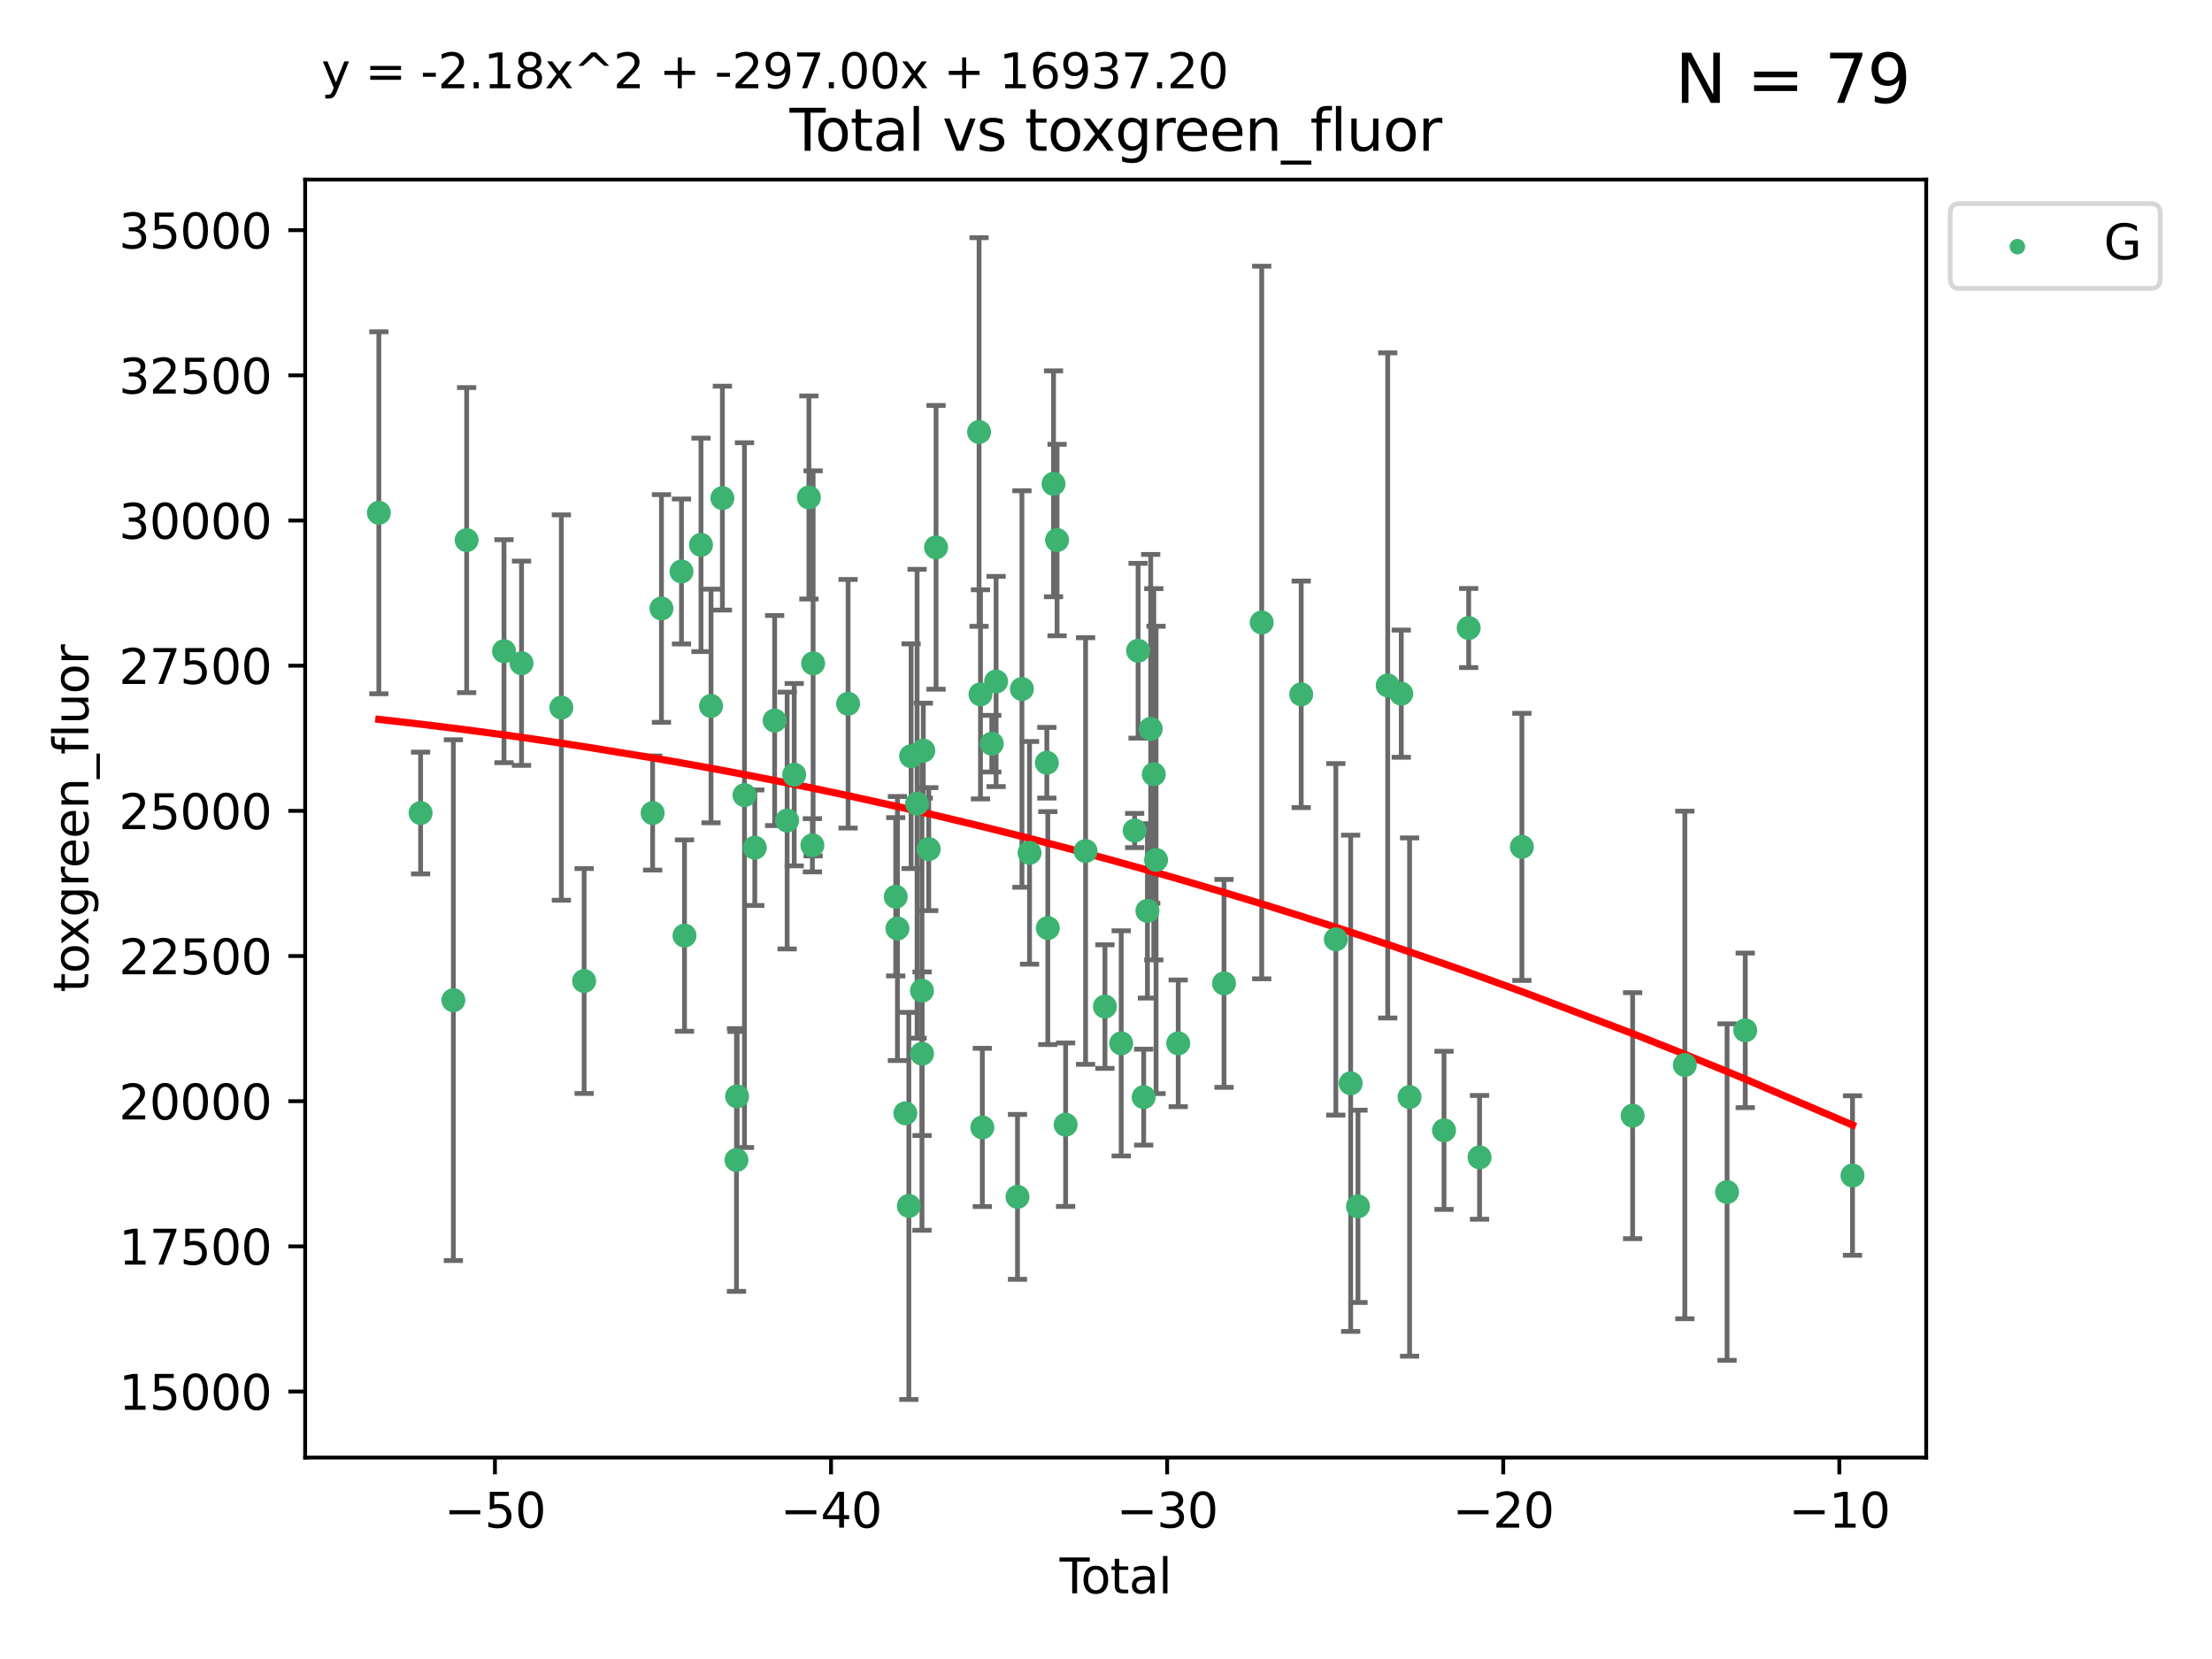 <?xml version="1.0" encoding="utf-8" standalone="no"?>
<!DOCTYPE svg PUBLIC "-//W3C//DTD SVG 1.1//EN"
  "http://www.w3.org/Graphics/SVG/1.1/DTD/svg11.dtd">
<svg xmlns:xlink="http://www.w3.org/1999/xlink" width="460.8pt" height="345.6pt" viewBox="0 0 460.8 345.6" xmlns="http://www.w3.org/2000/svg" version="1.1">
 <defs>
  <style type="text/css">*{stroke-linejoin: round; stroke-linecap: butt}</style>
 </defs>
 <g id="figure_1">
  <g id="patch_1">
   <path d="M 0 345.6 
L 460.8 345.6 
L 460.8 0 
L 0 0 
z
" style="fill: #ffffff"/>
  </g>
  <g id="axes_1">
   <g id="patch_2">
    <path d="M 63.571 303.64 
L 401.26 303.64 
L 401.26 37.411 
L 63.571 37.411 
z
" style="fill: #ffffff"/>
   </g>
   <g id="PathCollection_1">
    <defs>
     <path id="me64cacbcab" d="M 0 1.118 
C 0.297 1.118 0.581 1 0.791 0.791 
C 1 0.581 1.118 0.297 1.118 0 
C 1.118 -0.297 1 -0.581 0.791 -0.791 
C 0.581 -1 0.297 -1.118 0 -1.118 
C -0.297 -1.118 -0.581 -1 -0.791 -0.791 
C -1 -0.581 -1.118 -0.297 -1.118 0 
C -1.118 0.297 -1 0.581 -0.791 0.791 
C -0.581 1 -0.297 1.118 0 1.118 
z
" style="stroke: #3cb371"/>
    </defs>
    <g clip-path="url(#p044ac07a96)">
     <use xlink:href="#me64cacbcab" x="78.921" y="106.821" style="fill: #3cb371; stroke: #3cb371"/>
     <use xlink:href="#me64cacbcab" x="87.62" y="169.364" style="fill: #3cb371; stroke: #3cb371"/>
     <use xlink:href="#me64cacbcab" x="94.445" y="208.353" style="fill: #3cb371; stroke: #3cb371"/>
     <use xlink:href="#me64cacbcab" x="97.212" y="112.516" style="fill: #3cb371; stroke: #3cb371"/>
     <use xlink:href="#me64cacbcab" x="104.997" y="135.652" style="fill: #3cb371; stroke: #3cb371"/>
     <use xlink:href="#me64cacbcab" x="108.643" y="138.165" style="fill: #3cb371; stroke: #3cb371"/>
     <use xlink:href="#me64cacbcab" x="116.941" y="147.396" style="fill: #3cb371; stroke: #3cb371"/>
     <use xlink:href="#me64cacbcab" x="121.685" y="204.362" style="fill: #3cb371; stroke: #3cb371"/>
     <use xlink:href="#me64cacbcab" x="135.954" y="169.367" style="fill: #3cb371; stroke: #3cb371"/>
     <use xlink:href="#me64cacbcab" x="137.793" y="126.756" style="fill: #3cb371; stroke: #3cb371"/>
     <use xlink:href="#me64cacbcab" x="141.966" y="119.05" style="fill: #3cb371; stroke: #3cb371"/>
     <use xlink:href="#me64cacbcab" x="142.593" y="194.898" style="fill: #3cb371; stroke: #3cb371"/>
     <use xlink:href="#me64cacbcab" x="146.029" y="113.502" style="fill: #3cb371; stroke: #3cb371"/>
     <use xlink:href="#me64cacbcab" x="148.12" y="147.065" style="fill: #3cb371; stroke: #3cb371"/>
     <use xlink:href="#me64cacbcab" x="150.488" y="103.765" style="fill: #3cb371; stroke: #3cb371"/>
     <use xlink:href="#me64cacbcab" x="153.423" y="241.649" style="fill: #3cb371; stroke: #3cb371"/>
     <use xlink:href="#me64cacbcab" x="153.552" y="228.39" style="fill: #3cb371; stroke: #3cb371"/>
     <use xlink:href="#me64cacbcab" x="155.09" y="165.636" style="fill: #3cb371; stroke: #3cb371"/>
     <use xlink:href="#me64cacbcab" x="157.237" y="176.594" style="fill: #3cb371; stroke: #3cb371"/>
     <use xlink:href="#me64cacbcab" x="161.372" y="150.101" style="fill: #3cb371; stroke: #3cb371"/>
     <use xlink:href="#me64cacbcab" x="163.976" y="170.93" style="fill: #3cb371; stroke: #3cb371"/>
     <use xlink:href="#me64cacbcab" x="165.449" y="161.387" style="fill: #3cb371; stroke: #3cb371"/>
     <use xlink:href="#me64cacbcab" x="168.509" y="103.633" style="fill: #3cb371; stroke: #3cb371"/>
     <use xlink:href="#me64cacbcab" x="169.236" y="176.083" style="fill: #3cb371; stroke: #3cb371"/>
     <use xlink:href="#me64cacbcab" x="169.387" y="138.189" style="fill: #3cb371; stroke: #3cb371"/>
     <use xlink:href="#me64cacbcab" x="176.674" y="146.607" style="fill: #3cb371; stroke: #3cb371"/>
     <use xlink:href="#me64cacbcab" x="186.598" y="186.814" style="fill: #3cb371; stroke: #3cb371"/>
     <use xlink:href="#me64cacbcab" x="186.953" y="193.427" style="fill: #3cb371; stroke: #3cb371"/>
     <use xlink:href="#me64cacbcab" x="188.603" y="231.923" style="fill: #3cb371; stroke: #3cb371"/>
     <use xlink:href="#me64cacbcab" x="189.329" y="251.214" style="fill: #3cb371; stroke: #3cb371"/>
     <use xlink:href="#me64cacbcab" x="189.797" y="157.527" style="fill: #3cb371; stroke: #3cb371"/>
     <use xlink:href="#me64cacbcab" x="191.045" y="167.432" style="fill: #3cb371; stroke: #3cb371"/>
     <use xlink:href="#me64cacbcab" x="192.065" y="206.38" style="fill: #3cb371; stroke: #3cb371"/>
     <use xlink:href="#me64cacbcab" x="192.084" y="219.511" style="fill: #3cb371; stroke: #3cb371"/>
     <use xlink:href="#me64cacbcab" x="192.34" y="156.364" style="fill: #3cb371; stroke: #3cb371"/>
     <use xlink:href="#me64cacbcab" x="193.471" y="176.886" style="fill: #3cb371; stroke: #3cb371"/>
     <use xlink:href="#me64cacbcab" x="194.996" y="114.023" style="fill: #3cb371; stroke: #3cb371"/>
     <use xlink:href="#me64cacbcab" x="203.958" y="89.993" style="fill: #3cb371; stroke: #3cb371"/>
     <use xlink:href="#me64cacbcab" x="204.253" y="144.644" style="fill: #3cb371; stroke: #3cb371"/>
     <use xlink:href="#me64cacbcab" x="204.636" y="234.863" style="fill: #3cb371; stroke: #3cb371"/>
     <use xlink:href="#me64cacbcab" x="206.609" y="154.92" style="fill: #3cb371; stroke: #3cb371"/>
     <use xlink:href="#me64cacbcab" x="207.507" y="141.966" style="fill: #3cb371; stroke: #3cb371"/>
     <use xlink:href="#me64cacbcab" x="211.964" y="249.33" style="fill: #3cb371; stroke: #3cb371"/>
     <use xlink:href="#me64cacbcab" x="212.886" y="143.532" style="fill: #3cb371; stroke: #3cb371"/>
     <use xlink:href="#me64cacbcab" x="214.47" y="177.66" style="fill: #3cb371; stroke: #3cb371"/>
     <use xlink:href="#me64cacbcab" x="218.074" y="158.895" style="fill: #3cb371; stroke: #3cb371"/>
     <use xlink:href="#me64cacbcab" x="218.276" y="193.338" style="fill: #3cb371; stroke: #3cb371"/>
     <use xlink:href="#me64cacbcab" x="219.467" y="100.785" style="fill: #3cb371; stroke: #3cb371"/>
     <use xlink:href="#me64cacbcab" x="220.206" y="112.503" style="fill: #3cb371; stroke: #3cb371"/>
     <use xlink:href="#me64cacbcab" x="221.988" y="234.299" style="fill: #3cb371; stroke: #3cb371"/>
     <use xlink:href="#me64cacbcab" x="226.144" y="177.283" style="fill: #3cb371; stroke: #3cb371"/>
     <use xlink:href="#me64cacbcab" x="230.178" y="209.687" style="fill: #3cb371; stroke: #3cb371"/>
     <use xlink:href="#me64cacbcab" x="233.567" y="217.348" style="fill: #3cb371; stroke: #3cb371"/>
     <use xlink:href="#me64cacbcab" x="236.369" y="173.01" style="fill: #3cb371; stroke: #3cb371"/>
     <use xlink:href="#me64cacbcab" x="237.083" y="135.561" style="fill: #3cb371; stroke: #3cb371"/>
     <use xlink:href="#me64cacbcab" x="238.251" y="228.552" style="fill: #3cb371; stroke: #3cb371"/>
     <use xlink:href="#me64cacbcab" x="239.029" y="189.749" style="fill: #3cb371; stroke: #3cb371"/>
     <use xlink:href="#me64cacbcab" x="239.712" y="151.833" style="fill: #3cb371; stroke: #3cb371"/>
     <use xlink:href="#me64cacbcab" x="240.356" y="161.294" style="fill: #3cb371; stroke: #3cb371"/>
     <use xlink:href="#me64cacbcab" x="240.828" y="179.136" style="fill: #3cb371; stroke: #3cb371"/>
     <use xlink:href="#me64cacbcab" x="245.442" y="217.345" style="fill: #3cb371; stroke: #3cb371"/>
     <use xlink:href="#me64cacbcab" x="254.985" y="204.856" style="fill: #3cb371; stroke: #3cb371"/>
     <use xlink:href="#me64cacbcab" x="262.838" y="129.677" style="fill: #3cb371; stroke: #3cb371"/>
     <use xlink:href="#me64cacbcab" x="271.065" y="144.642" style="fill: #3cb371; stroke: #3cb371"/>
     <use xlink:href="#me64cacbcab" x="278.279" y="195.677" style="fill: #3cb371; stroke: #3cb371"/>
     <use xlink:href="#me64cacbcab" x="281.37" y="225.668" style="fill: #3cb371; stroke: #3cb371"/>
     <use xlink:href="#me64cacbcab" x="282.891" y="251.303" style="fill: #3cb371; stroke: #3cb371"/>
     <use xlink:href="#me64cacbcab" x="289.089" y="142.788" style="fill: #3cb371; stroke: #3cb371"/>
     <use xlink:href="#me64cacbcab" x="291.911" y="144.506" style="fill: #3cb371; stroke: #3cb371"/>
     <use xlink:href="#me64cacbcab" x="293.641" y="228.534" style="fill: #3cb371; stroke: #3cb371"/>
     <use xlink:href="#me64cacbcab" x="300.817" y="235.47" style="fill: #3cb371; stroke: #3cb371"/>
     <use xlink:href="#me64cacbcab" x="305.954" y="130.829" style="fill: #3cb371; stroke: #3cb371"/>
     <use xlink:href="#me64cacbcab" x="308.216" y="241.094" style="fill: #3cb371; stroke: #3cb371"/>
     <use xlink:href="#me64cacbcab" x="317.034" y="176.416" style="fill: #3cb371; stroke: #3cb371"/>
     <use xlink:href="#me64cacbcab" x="340.106" y="232.413" style="fill: #3cb371; stroke: #3cb371"/>
     <use xlink:href="#me64cacbcab" x="350.98" y="221.85" style="fill: #3cb371; stroke: #3cb371"/>
     <use xlink:href="#me64cacbcab" x="359.78" y="248.329" style="fill: #3cb371; stroke: #3cb371"/>
     <use xlink:href="#me64cacbcab" x="363.567" y="214.638" style="fill: #3cb371; stroke: #3cb371"/>
     <use xlink:href="#me64cacbcab" x="385.911" y="244.881" style="fill: #3cb371; stroke: #3cb371"/>
    </g>
   </g>
   <g id="matplotlib.axis_1">
    <g id="xtick_1">
     <g id="line2d_1">
      <defs>
       <path id="m73ed7247b5" d="M 0 0 
L 0 3.5 
" style="stroke: #000000; stroke-width: 0.8"/>
      </defs>
      <g>
       <use xlink:href="#m73ed7247b5" x="103.104" y="303.64" style="stroke: #000000; stroke-width: 0.8"/>
      </g>
     </g>
     <g id="text_1">
      <!-- −50 -->
      <g transform="translate(92.552 318.238)scale(0.1 -0.1)">
       <defs>
        <path id="DejaVuSans-2212" d="M 678 2272 
L 4684 2272 
L 4684 1741 
L 678 1741 
L 678 2272 
z
" transform="scale(0.016)"/>
        <path id="DejaVuSans-35" d="M 691 4666 
L 3169 4666 
L 3169 4134 
L 1269 4134 
L 1269 2991 
Q 1406 3038 1543 3061 
Q 1681 3084 1819 3084 
Q 2600 3084 3056 2656 
Q 3513 2228 3513 1497 
Q 3513 744 3044 326 
Q 2575 -91 1722 -91 
Q 1428 -91 1123 -41 
Q 819 9 494 109 
L 494 744 
Q 775 591 1075 516 
Q 1375 441 1709 441 
Q 2250 441 2565 725 
Q 2881 1009 2881 1497 
Q 2881 1984 2565 2268 
Q 2250 2553 1709 2553 
Q 1456 2553 1204 2497 
Q 953 2441 691 2322 
L 691 4666 
z
" transform="scale(0.016)"/>
        <path id="DejaVuSans-30" d="M 2034 4250 
Q 1547 4250 1301 3770 
Q 1056 3291 1056 2328 
Q 1056 1369 1301 889 
Q 1547 409 2034 409 
Q 2525 409 2770 889 
Q 3016 1369 3016 2328 
Q 3016 3291 2770 3770 
Q 2525 4250 2034 4250 
z
M 2034 4750 
Q 2819 4750 3233 4129 
Q 3647 3509 3647 2328 
Q 3647 1150 3233 529 
Q 2819 -91 2034 -91 
Q 1250 -91 836 529 
Q 422 1150 422 2328 
Q 422 3509 836 4129 
Q 1250 4750 2034 4750 
z
" transform="scale(0.016)"/>
       </defs>
       <use xlink:href="#DejaVuSans-2212"/>
       <use xlink:href="#DejaVuSans-35" x="83.789"/>
       <use xlink:href="#DejaVuSans-30" x="147.412"/>
      </g>
     </g>
    </g>
    <g id="xtick_2">
     <g id="line2d_2">
      <g>
       <use xlink:href="#m73ed7247b5" x="173.12" y="303.64" style="stroke: #000000; stroke-width: 0.8"/>
      </g>
     </g>
     <g id="text_2">
      <!-- −40 -->
      <g transform="translate(162.567 318.238)scale(0.1 -0.1)">
       <defs>
        <path id="DejaVuSans-34" d="M 2419 4116 
L 825 1625 
L 2419 1625 
L 2419 4116 
z
M 2253 4666 
L 3047 4666 
L 3047 1625 
L 3713 1625 
L 3713 1100 
L 3047 1100 
L 3047 0 
L 2419 0 
L 2419 1100 
L 313 1100 
L 313 1709 
L 2253 4666 
z
" transform="scale(0.016)"/>
       </defs>
       <use xlink:href="#DejaVuSans-2212"/>
       <use xlink:href="#DejaVuSans-34" x="83.789"/>
       <use xlink:href="#DejaVuSans-30" x="147.412"/>
      </g>
     </g>
    </g>
    <g id="xtick_3">
     <g id="line2d_3">
      <g>
       <use xlink:href="#m73ed7247b5" x="243.135" y="303.64" style="stroke: #000000; stroke-width: 0.8"/>
      </g>
     </g>
     <g id="text_3">
      <!-- −30 -->
      <g transform="translate(232.583 318.238)scale(0.1 -0.1)">
       <defs>
        <path id="DejaVuSans-33" d="M 2597 2516 
Q 3050 2419 3304 2112 
Q 3559 1806 3559 1356 
Q 3559 666 3084 287 
Q 2609 -91 1734 -91 
Q 1441 -91 1130 -33 
Q 819 25 488 141 
L 488 750 
Q 750 597 1062 519 
Q 1375 441 1716 441 
Q 2309 441 2620 675 
Q 2931 909 2931 1356 
Q 2931 1769 2642 2001 
Q 2353 2234 1838 2234 
L 1294 2234 
L 1294 2753 
L 1863 2753 
Q 2328 2753 2575 2939 
Q 2822 3125 2822 3475 
Q 2822 3834 2567 4026 
Q 2313 4219 1838 4219 
Q 1578 4219 1281 4162 
Q 984 4106 628 3988 
L 628 4550 
Q 988 4650 1302 4700 
Q 1616 4750 1894 4750 
Q 2613 4750 3031 4423 
Q 3450 4097 3450 3541 
Q 3450 3153 3228 2886 
Q 3006 2619 2597 2516 
z
" transform="scale(0.016)"/>
       </defs>
       <use xlink:href="#DejaVuSans-2212"/>
       <use xlink:href="#DejaVuSans-33" x="83.789"/>
       <use xlink:href="#DejaVuSans-30" x="147.412"/>
      </g>
     </g>
    </g>
    <g id="xtick_4">
     <g id="line2d_4">
      <g>
       <use xlink:href="#m73ed7247b5" x="313.151" y="303.64" style="stroke: #000000; stroke-width: 0.8"/>
      </g>
     </g>
     <g id="text_4">
      <!-- −20 -->
      <g transform="translate(302.598 318.238)scale(0.1 -0.1)">
       <defs>
        <path id="DejaVuSans-32" d="M 1228 531 
L 3431 531 
L 3431 0 
L 469 0 
L 469 531 
Q 828 903 1448 1529 
Q 2069 2156 2228 2338 
Q 2531 2678 2651 2914 
Q 2772 3150 2772 3378 
Q 2772 3750 2511 3984 
Q 2250 4219 1831 4219 
Q 1534 4219 1204 4116 
Q 875 4013 500 3803 
L 500 4441 
Q 881 4594 1212 4672 
Q 1544 4750 1819 4750 
Q 2544 4750 2975 4387 
Q 3406 4025 3406 3419 
Q 3406 3131 3298 2873 
Q 3191 2616 2906 2266 
Q 2828 2175 2409 1742 
Q 1991 1309 1228 531 
z
" transform="scale(0.016)"/>
       </defs>
       <use xlink:href="#DejaVuSans-2212"/>
       <use xlink:href="#DejaVuSans-32" x="83.789"/>
       <use xlink:href="#DejaVuSans-30" x="147.412"/>
      </g>
     </g>
    </g>
    <g id="xtick_5">
     <g id="line2d_5">
      <g>
       <use xlink:href="#m73ed7247b5" x="383.166" y="303.64" style="stroke: #000000; stroke-width: 0.8"/>
      </g>
     </g>
     <g id="text_5">
      <!-- −10 -->
      <g transform="translate(372.614 318.238)scale(0.1 -0.1)">
       <defs>
        <path id="DejaVuSans-31" d="M 794 531 
L 1825 531 
L 1825 4091 
L 703 3866 
L 703 4441 
L 1819 4666 
L 2450 4666 
L 2450 531 
L 3481 531 
L 3481 0 
L 794 0 
L 794 531 
z
" transform="scale(0.016)"/>
       </defs>
       <use xlink:href="#DejaVuSans-2212"/>
       <use xlink:href="#DejaVuSans-31" x="83.789"/>
       <use xlink:href="#DejaVuSans-30" x="147.412"/>
      </g>
     </g>
    </g>
    <g id="text_6">
     <!-- Total -->
     <g transform="translate(220.739 331.917)scale(0.1 -0.1)">
      <defs>
       <path id="DejaVuSans-54" d="M -19 4666 
L 3928 4666 
L 3928 4134 
L 2272 4134 
L 2272 0 
L 1638 0 
L 1638 4134 
L -19 4134 
L -19 4666 
z
" transform="scale(0.016)"/>
       <path id="DejaVuSans-6f" d="M 1959 3097 
Q 1497 3097 1228 2736 
Q 959 2375 959 1747 
Q 959 1119 1226 758 
Q 1494 397 1959 397 
Q 2419 397 2687 759 
Q 2956 1122 2956 1747 
Q 2956 2369 2687 2733 
Q 2419 3097 1959 3097 
z
M 1959 3584 
Q 2709 3584 3137 3096 
Q 3566 2609 3566 1747 
Q 3566 888 3137 398 
Q 2709 -91 1959 -91 
Q 1206 -91 779 398 
Q 353 888 353 1747 
Q 353 2609 779 3096 
Q 1206 3584 1959 3584 
z
" transform="scale(0.016)"/>
       <path id="DejaVuSans-74" d="M 1172 4494 
L 1172 3500 
L 2356 3500 
L 2356 3053 
L 1172 3053 
L 1172 1153 
Q 1172 725 1289 603 
Q 1406 481 1766 481 
L 2356 481 
L 2356 0 
L 1766 0 
Q 1100 0 847 248 
Q 594 497 594 1153 
L 594 3053 
L 172 3053 
L 172 3500 
L 594 3500 
L 594 4494 
L 1172 4494 
z
" transform="scale(0.016)"/>
       <path id="DejaVuSans-61" d="M 2194 1759 
Q 1497 1759 1228 1600 
Q 959 1441 959 1056 
Q 959 750 1161 570 
Q 1363 391 1709 391 
Q 2188 391 2477 730 
Q 2766 1069 2766 1631 
L 2766 1759 
L 2194 1759 
z
M 3341 1997 
L 3341 0 
L 2766 0 
L 2766 531 
Q 2569 213 2275 61 
Q 1981 -91 1556 -91 
Q 1019 -91 701 211 
Q 384 513 384 1019 
Q 384 1609 779 1909 
Q 1175 2209 1959 2209 
L 2766 2209 
L 2766 2266 
Q 2766 2663 2505 2880 
Q 2244 3097 1772 3097 
Q 1472 3097 1187 3025 
Q 903 2953 641 2809 
L 641 3341 
Q 956 3463 1253 3523 
Q 1550 3584 1831 3584 
Q 2591 3584 2966 3190 
Q 3341 2797 3341 1997 
z
" transform="scale(0.016)"/>
       <path id="DejaVuSans-6c" d="M 603 4863 
L 1178 4863 
L 1178 0 
L 603 0 
L 603 4863 
z
" transform="scale(0.016)"/>
      </defs>
      <use xlink:href="#DejaVuSans-54"/>
      <use xlink:href="#DejaVuSans-6f" x="44.084"/>
      <use xlink:href="#DejaVuSans-74" x="105.266"/>
      <use xlink:href="#DejaVuSans-61" x="144.475"/>
      <use xlink:href="#DejaVuSans-6c" x="205.754"/>
     </g>
    </g>
   </g>
   <g id="matplotlib.axis_2">
    <g id="ytick_1">
     <g id="line2d_6">
      <defs>
       <path id="m99c1d772df" d="M 0 0 
L -3.5 0 
" style="stroke: #000000; stroke-width: 0.8"/>
      </defs>
      <g>
       <use xlink:href="#m99c1d772df" x="63.571" y="289.883" style="stroke: #000000; stroke-width: 0.8"/>
      </g>
     </g>
     <g id="text_7">
      <!-- 15000 -->
      <g transform="translate(24.759 293.683)scale(0.1 -0.1)">
       <use xlink:href="#DejaVuSans-31"/>
       <use xlink:href="#DejaVuSans-35" x="63.623"/>
       <use xlink:href="#DejaVuSans-30" x="127.246"/>
       <use xlink:href="#DejaVuSans-30" x="190.869"/>
       <use xlink:href="#DejaVuSans-30" x="254.492"/>
      </g>
     </g>
    </g>
    <g id="ytick_2">
     <g id="line2d_7">
      <g>
       <use xlink:href="#m99c1d772df" x="63.571" y="259.642" style="stroke: #000000; stroke-width: 0.8"/>
      </g>
     </g>
     <g id="text_8">
      <!-- 17500 -->
      <g transform="translate(24.759 263.441)scale(0.1 -0.1)">
       <defs>
        <path id="DejaVuSans-37" d="M 525 4666 
L 3525 4666 
L 3525 4397 
L 1831 0 
L 1172 0 
L 2766 4134 
L 525 4134 
L 525 4666 
z
" transform="scale(0.016)"/>
       </defs>
       <use xlink:href="#DejaVuSans-31"/>
       <use xlink:href="#DejaVuSans-37" x="63.623"/>
       <use xlink:href="#DejaVuSans-35" x="127.246"/>
       <use xlink:href="#DejaVuSans-30" x="190.869"/>
       <use xlink:href="#DejaVuSans-30" x="254.492"/>
      </g>
     </g>
    </g>
    <g id="ytick_3">
     <g id="line2d_8">
      <g>
       <use xlink:href="#m99c1d772df" x="63.571" y="229.4" style="stroke: #000000; stroke-width: 0.8"/>
      </g>
     </g>
     <g id="text_9">
      <!-- 20000 -->
      <g transform="translate(24.759 233.199)scale(0.1 -0.1)">
       <use xlink:href="#DejaVuSans-32"/>
       <use xlink:href="#DejaVuSans-30" x="63.623"/>
       <use xlink:href="#DejaVuSans-30" x="127.246"/>
       <use xlink:href="#DejaVuSans-30" x="190.869"/>
       <use xlink:href="#DejaVuSans-30" x="254.492"/>
      </g>
     </g>
    </g>
    <g id="ytick_4">
     <g id="line2d_9">
      <g>
       <use xlink:href="#m99c1d772df" x="63.571" y="199.159" style="stroke: #000000; stroke-width: 0.8"/>
      </g>
     </g>
     <g id="text_10">
      <!-- 22500 -->
      <g transform="translate(24.759 202.958)scale(0.1 -0.1)">
       <use xlink:href="#DejaVuSans-32"/>
       <use xlink:href="#DejaVuSans-32" x="63.623"/>
       <use xlink:href="#DejaVuSans-35" x="127.246"/>
       <use xlink:href="#DejaVuSans-30" x="190.869"/>
       <use xlink:href="#DejaVuSans-30" x="254.492"/>
      </g>
     </g>
    </g>
    <g id="ytick_5">
     <g id="line2d_10">
      <g>
       <use xlink:href="#m99c1d772df" x="63.571" y="168.917" style="stroke: #000000; stroke-width: 0.8"/>
      </g>
     </g>
     <g id="text_11">
      <!-- 25000 -->
      <g transform="translate(24.759 172.716)scale(0.1 -0.1)">
       <use xlink:href="#DejaVuSans-32"/>
       <use xlink:href="#DejaVuSans-35" x="63.623"/>
       <use xlink:href="#DejaVuSans-30" x="127.246"/>
       <use xlink:href="#DejaVuSans-30" x="190.869"/>
       <use xlink:href="#DejaVuSans-30" x="254.492"/>
      </g>
     </g>
    </g>
    <g id="ytick_6">
     <g id="line2d_11">
      <g>
       <use xlink:href="#m99c1d772df" x="63.571" y="138.675" style="stroke: #000000; stroke-width: 0.8"/>
      </g>
     </g>
     <g id="text_12">
      <!-- 27500 -->
      <g transform="translate(24.759 142.475)scale(0.1 -0.1)">
       <use xlink:href="#DejaVuSans-32"/>
       <use xlink:href="#DejaVuSans-37" x="63.623"/>
       <use xlink:href="#DejaVuSans-35" x="127.246"/>
       <use xlink:href="#DejaVuSans-30" x="190.869"/>
       <use xlink:href="#DejaVuSans-30" x="254.492"/>
      </g>
     </g>
    </g>
    <g id="ytick_7">
     <g id="line2d_12">
      <g>
       <use xlink:href="#m99c1d772df" x="63.571" y="108.434" style="stroke: #000000; stroke-width: 0.8"/>
      </g>
     </g>
     <g id="text_13">
      <!-- 30000 -->
      <g transform="translate(24.759 112.233)scale(0.1 -0.1)">
       <use xlink:href="#DejaVuSans-33"/>
       <use xlink:href="#DejaVuSans-30" x="63.623"/>
       <use xlink:href="#DejaVuSans-30" x="127.246"/>
       <use xlink:href="#DejaVuSans-30" x="190.869"/>
       <use xlink:href="#DejaVuSans-30" x="254.492"/>
      </g>
     </g>
    </g>
    <g id="ytick_8">
     <g id="line2d_13">
      <g>
       <use xlink:href="#m99c1d772df" x="63.571" y="78.192" style="stroke: #000000; stroke-width: 0.8"/>
      </g>
     </g>
     <g id="text_14">
      <!-- 32500 -->
      <g transform="translate(24.759 81.991)scale(0.1 -0.1)">
       <use xlink:href="#DejaVuSans-33"/>
       <use xlink:href="#DejaVuSans-32" x="63.623"/>
       <use xlink:href="#DejaVuSans-35" x="127.246"/>
       <use xlink:href="#DejaVuSans-30" x="190.869"/>
       <use xlink:href="#DejaVuSans-30" x="254.492"/>
      </g>
     </g>
    </g>
    <g id="ytick_9">
     <g id="line2d_14">
      <g>
       <use xlink:href="#m99c1d772df" x="63.571" y="47.951" style="stroke: #000000; stroke-width: 0.8"/>
      </g>
     </g>
     <g id="text_15">
      <!-- 35000 -->
      <g transform="translate(24.759 51.75)scale(0.1 -0.1)">
       <use xlink:href="#DejaVuSans-33"/>
       <use xlink:href="#DejaVuSans-35" x="63.623"/>
       <use xlink:href="#DejaVuSans-30" x="127.246"/>
       <use xlink:href="#DejaVuSans-30" x="190.869"/>
       <use xlink:href="#DejaVuSans-30" x="254.492"/>
      </g>
     </g>
    </g>
    <g id="text_16">
     <!-- toxgreen_fluor -->
     <g transform="translate(18.401 206.72)rotate(-90)scale(0.1 -0.1)">
      <defs>
       <path id="DejaVuSans-78" d="M 3513 3500 
L 2247 1797 
L 3578 0 
L 2900 0 
L 1881 1375 
L 863 0 
L 184 0 
L 1544 1831 
L 300 3500 
L 978 3500 
L 1906 2253 
L 2834 3500 
L 3513 3500 
z
" transform="scale(0.016)"/>
       <path id="DejaVuSans-67" d="M 2906 1791 
Q 2906 2416 2648 2759 
Q 2391 3103 1925 3103 
Q 1463 3103 1205 2759 
Q 947 2416 947 1791 
Q 947 1169 1205 825 
Q 1463 481 1925 481 
Q 2391 481 2648 825 
Q 2906 1169 2906 1791 
z
M 3481 434 
Q 3481 -459 3084 -895 
Q 2688 -1331 1869 -1331 
Q 1566 -1331 1297 -1286 
Q 1028 -1241 775 -1147 
L 775 -588 
Q 1028 -725 1275 -790 
Q 1522 -856 1778 -856 
Q 2344 -856 2625 -561 
Q 2906 -266 2906 331 
L 2906 616 
Q 2728 306 2450 153 
Q 2172 0 1784 0 
Q 1141 0 747 490 
Q 353 981 353 1791 
Q 353 2603 747 3093 
Q 1141 3584 1784 3584 
Q 2172 3584 2450 3431 
Q 2728 3278 2906 2969 
L 2906 3500 
L 3481 3500 
L 3481 434 
z
" transform="scale(0.016)"/>
       <path id="DejaVuSans-72" d="M 2631 2963 
Q 2534 3019 2420 3045 
Q 2306 3072 2169 3072 
Q 1681 3072 1420 2755 
Q 1159 2438 1159 1844 
L 1159 0 
L 581 0 
L 581 3500 
L 1159 3500 
L 1159 2956 
Q 1341 3275 1631 3429 
Q 1922 3584 2338 3584 
Q 2397 3584 2469 3576 
Q 2541 3569 2628 3553 
L 2631 2963 
z
" transform="scale(0.016)"/>
       <path id="DejaVuSans-65" d="M 3597 1894 
L 3597 1613 
L 953 1613 
Q 991 1019 1311 708 
Q 1631 397 2203 397 
Q 2534 397 2845 478 
Q 3156 559 3463 722 
L 3463 178 
Q 3153 47 2828 -22 
Q 2503 -91 2169 -91 
Q 1331 -91 842 396 
Q 353 884 353 1716 
Q 353 2575 817 3079 
Q 1281 3584 2069 3584 
Q 2775 3584 3186 3129 
Q 3597 2675 3597 1894 
z
M 3022 2063 
Q 3016 2534 2758 2815 
Q 2500 3097 2075 3097 
Q 1594 3097 1305 2825 
Q 1016 2553 972 2059 
L 3022 2063 
z
" transform="scale(0.016)"/>
       <path id="DejaVuSans-6e" d="M 3513 2113 
L 3513 0 
L 2938 0 
L 2938 2094 
Q 2938 2591 2744 2837 
Q 2550 3084 2163 3084 
Q 1697 3084 1428 2787 
Q 1159 2491 1159 1978 
L 1159 0 
L 581 0 
L 581 3500 
L 1159 3500 
L 1159 2956 
Q 1366 3272 1645 3428 
Q 1925 3584 2291 3584 
Q 2894 3584 3203 3211 
Q 3513 2838 3513 2113 
z
" transform="scale(0.016)"/>
       <path id="DejaVuSans-5f" d="M 3263 -1063 
L 3263 -1509 
L -63 -1509 
L -63 -1063 
L 3263 -1063 
z
" transform="scale(0.016)"/>
       <path id="DejaVuSans-66" d="M 2375 4863 
L 2375 4384 
L 1825 4384 
Q 1516 4384 1395 4259 
Q 1275 4134 1275 3809 
L 1275 3500 
L 2222 3500 
L 2222 3053 
L 1275 3053 
L 1275 0 
L 697 0 
L 697 3053 
L 147 3053 
L 147 3500 
L 697 3500 
L 697 3744 
Q 697 4328 969 4595 
Q 1241 4863 1831 4863 
L 2375 4863 
z
" transform="scale(0.016)"/>
       <path id="DejaVuSans-75" d="M 544 1381 
L 544 3500 
L 1119 3500 
L 1119 1403 
Q 1119 906 1312 657 
Q 1506 409 1894 409 
Q 2359 409 2629 706 
Q 2900 1003 2900 1516 
L 2900 3500 
L 3475 3500 
L 3475 0 
L 2900 0 
L 2900 538 
Q 2691 219 2414 64 
Q 2138 -91 1772 -91 
Q 1169 -91 856 284 
Q 544 659 544 1381 
z
M 1991 3584 
L 1991 3584 
z
" transform="scale(0.016)"/>
      </defs>
      <use xlink:href="#DejaVuSans-74"/>
      <use xlink:href="#DejaVuSans-6f" x="39.209"/>
      <use xlink:href="#DejaVuSans-78" x="97.266"/>
      <use xlink:href="#DejaVuSans-67" x="156.445"/>
      <use xlink:href="#DejaVuSans-72" x="219.922"/>
      <use xlink:href="#DejaVuSans-65" x="258.785"/>
      <use xlink:href="#DejaVuSans-65" x="320.309"/>
      <use xlink:href="#DejaVuSans-6e" x="381.832"/>
      <use xlink:href="#DejaVuSans-5f" x="445.211"/>
      <use xlink:href="#DejaVuSans-66" x="495.211"/>
      <use xlink:href="#DejaVuSans-6c" x="530.416"/>
      <use xlink:href="#DejaVuSans-75" x="558.199"/>
      <use xlink:href="#DejaVuSans-6f" x="621.578"/>
      <use xlink:href="#DejaVuSans-72" x="682.76"/>
     </g>
    </g>
   </g>
   <g id="LineCollection_1">
    <path d="M 78.921 144.526 
L 78.921 69.116 
" clip-path="url(#p044ac07a96)" style="fill: none; stroke: #696969"/>
    <path d="M 87.62 182.046 
L 87.62 156.683 
" clip-path="url(#p044ac07a96)" style="fill: none; stroke: #696969"/>
    <path d="M 94.445 262.603 
L 94.445 154.102 
" clip-path="url(#p044ac07a96)" style="fill: none; stroke: #696969"/>
    <path d="M 97.212 144.296 
L 97.212 80.736 
" clip-path="url(#p044ac07a96)" style="fill: none; stroke: #696969"/>
    <path d="M 104.997 158.875 
L 104.997 112.429 
" clip-path="url(#p044ac07a96)" style="fill: none; stroke: #696969"/>
    <path d="M 108.643 159.44 
L 108.643 116.891 
" clip-path="url(#p044ac07a96)" style="fill: none; stroke: #696969"/>
    <path d="M 116.941 187.536 
L 116.941 107.256 
" clip-path="url(#p044ac07a96)" style="fill: none; stroke: #696969"/>
    <path d="M 121.685 227.788 
L 121.685 180.936 
" clip-path="url(#p044ac07a96)" style="fill: none; stroke: #696969"/>
    <path d="M 135.954 181.258 
L 135.954 157.475 
" clip-path="url(#p044ac07a96)" style="fill: none; stroke: #696969"/>
    <path d="M 137.793 150.472 
L 137.793 103.041 
" clip-path="url(#p044ac07a96)" style="fill: none; stroke: #696969"/>
    <path d="M 141.966 134.148 
L 141.966 103.952 
" clip-path="url(#p044ac07a96)" style="fill: none; stroke: #696969"/>
    <path d="M 142.593 214.831 
L 142.593 174.965 
" clip-path="url(#p044ac07a96)" style="fill: none; stroke: #696969"/>
    <path d="M 146.029 135.739 
L 146.029 91.265 
" clip-path="url(#p044ac07a96)" style="fill: none; stroke: #696969"/>
    <path d="M 148.12 171.395 
L 148.12 122.734 
" clip-path="url(#p044ac07a96)" style="fill: none; stroke: #696969"/>
    <path d="M 150.488 127.089 
L 150.488 80.442 
" clip-path="url(#p044ac07a96)" style="fill: none; stroke: #696969"/>
    <path d="M 153.423 269.018 
L 153.423 214.28 
" clip-path="url(#p044ac07a96)" style="fill: none; stroke: #696969"/>
    <path d="M 153.552 241.907 
L 153.552 214.872 
" clip-path="url(#p044ac07a96)" style="fill: none; stroke: #696969"/>
    <path d="M 155.09 239.043 
L 155.09 92.229 
" clip-path="url(#p044ac07a96)" style="fill: none; stroke: #696969"/>
    <path d="M 157.237 188.628 
L 157.237 164.56 
" clip-path="url(#p044ac07a96)" style="fill: none; stroke: #696969"/>
    <path d="M 161.372 171.984 
L 161.372 128.219 
" clip-path="url(#p044ac07a96)" style="fill: none; stroke: #696969"/>
    <path d="M 163.976 197.681 
L 163.976 144.179 
" clip-path="url(#p044ac07a96)" style="fill: none; stroke: #696969"/>
    <path d="M 165.449 180.382 
L 165.449 142.391 
" clip-path="url(#p044ac07a96)" style="fill: none; stroke: #696969"/>
    <path d="M 168.509 124.786 
L 168.509 82.481 
" clip-path="url(#p044ac07a96)" style="fill: none; stroke: #696969"/>
    <path d="M 169.236 181.628 
L 169.236 170.537 
" clip-path="url(#p044ac07a96)" style="fill: none; stroke: #696969"/>
    <path d="M 169.387 178.303 
L 169.387 98.076 
" clip-path="url(#p044ac07a96)" style="fill: none; stroke: #696969"/>
    <path d="M 176.674 172.502 
L 176.674 120.713 
" clip-path="url(#p044ac07a96)" style="fill: none; stroke: #696969"/>
    <path d="M 186.598 203.304 
L 186.598 170.324 
" clip-path="url(#p044ac07a96)" style="fill: none; stroke: #696969"/>
    <path d="M 186.953 220.927 
L 186.953 165.926 
" clip-path="url(#p044ac07a96)" style="fill: none; stroke: #696969"/>
    <path d="M 188.603 232.749 
L 188.603 231.097 
" clip-path="url(#p044ac07a96)" style="fill: none; stroke: #696969"/>
    <path d="M 189.329 291.539 
L 189.329 210.889 
" clip-path="url(#p044ac07a96)" style="fill: none; stroke: #696969"/>
    <path d="M 189.797 180.929 
L 189.797 134.125 
" clip-path="url(#p044ac07a96)" style="fill: none; stroke: #696969"/>
    <path d="M 191.045 216.271 
L 191.045 118.594 
" clip-path="url(#p044ac07a96)" style="fill: none; stroke: #696969"/>
    <path d="M 192.065 256.283 
L 192.065 156.477 
" clip-path="url(#p044ac07a96)" style="fill: none; stroke: #696969"/>
    <path d="M 192.084 236.553 
L 192.084 202.469 
" clip-path="url(#p044ac07a96)" style="fill: none; stroke: #696969"/>
    <path d="M 192.34 166.253 
L 192.34 146.475 
" clip-path="url(#p044ac07a96)" style="fill: none; stroke: #696969"/>
    <path d="M 193.471 189.692 
L 193.471 164.081 
" clip-path="url(#p044ac07a96)" style="fill: none; stroke: #696969"/>
    <path d="M 194.996 143.581 
L 194.996 84.464 
" clip-path="url(#p044ac07a96)" style="fill: none; stroke: #696969"/>
    <path d="M 203.958 130.474 
L 203.958 49.513 
" clip-path="url(#p044ac07a96)" style="fill: none; stroke: #696969"/>
    <path d="M 204.253 166.429 
L 204.253 122.859 
" clip-path="url(#p044ac07a96)" style="fill: none; stroke: #696969"/>
    <path d="M 204.636 251.345 
L 204.636 218.381 
" clip-path="url(#p044ac07a96)" style="fill: none; stroke: #696969"/>
    <path d="M 206.609 160.819 
L 206.609 149.02 
" clip-path="url(#p044ac07a96)" style="fill: none; stroke: #696969"/>
    <path d="M 207.507 163.86 
L 207.507 120.073 
" clip-path="url(#p044ac07a96)" style="fill: none; stroke: #696969"/>
    <path d="M 211.964 266.502 
L 211.964 232.159 
" clip-path="url(#p044ac07a96)" style="fill: none; stroke: #696969"/>
    <path d="M 212.886 184.826 
L 212.886 102.237 
" clip-path="url(#p044ac07a96)" style="fill: none; stroke: #696969"/>
    <path d="M 214.47 200.855 
L 214.47 154.465 
" clip-path="url(#p044ac07a96)" style="fill: none; stroke: #696969"/>
    <path d="M 218.074 166.255 
L 218.074 151.535 
" clip-path="url(#p044ac07a96)" style="fill: none; stroke: #696969"/>
    <path d="M 218.276 217.601 
L 218.276 169.075 
" clip-path="url(#p044ac07a96)" style="fill: none; stroke: #696969"/>
    <path d="M 219.467 124.317 
L 219.467 77.253 
" clip-path="url(#p044ac07a96)" style="fill: none; stroke: #696969"/>
    <path d="M 220.206 132.449 
L 220.206 92.557 
" clip-path="url(#p044ac07a96)" style="fill: none; stroke: #696969"/>
    <path d="M 221.988 251.328 
L 221.988 217.27 
" clip-path="url(#p044ac07a96)" style="fill: none; stroke: #696969"/>
    <path d="M 226.144 221.72 
L 226.144 132.845 
" clip-path="url(#p044ac07a96)" style="fill: none; stroke: #696969"/>
    <path d="M 230.178 222.559 
L 230.178 196.815 
" clip-path="url(#p044ac07a96)" style="fill: none; stroke: #696969"/>
    <path d="M 233.567 240.799 
L 233.567 193.897 
" clip-path="url(#p044ac07a96)" style="fill: none; stroke: #696969"/>
    <path d="M 236.369 176.574 
L 236.369 169.446 
" clip-path="url(#p044ac07a96)" style="fill: none; stroke: #696969"/>
    <path d="M 237.083 153.77 
L 237.083 117.352 
" clip-path="url(#p044ac07a96)" style="fill: none; stroke: #696969"/>
    <path d="M 238.251 238.537 
L 238.251 218.567 
" clip-path="url(#p044ac07a96)" style="fill: none; stroke: #696969"/>
    <path d="M 239.029 207.912 
L 239.029 171.585 
" clip-path="url(#p044ac07a96)" style="fill: none; stroke: #696969"/>
    <path d="M 239.712 188.168 
L 239.712 115.498 
" clip-path="url(#p044ac07a96)" style="fill: none; stroke: #696969"/>
    <path d="M 240.356 199.969 
L 240.356 122.62 
" clip-path="url(#p044ac07a96)" style="fill: none; stroke: #696969"/>
    <path d="M 240.828 227.811 
L 240.828 130.461 
" clip-path="url(#p044ac07a96)" style="fill: none; stroke: #696969"/>
    <path d="M 245.442 230.543 
L 245.442 204.147 
" clip-path="url(#p044ac07a96)" style="fill: none; stroke: #696969"/>
    <path d="M 254.985 226.512 
L 254.985 183.201 
" clip-path="url(#p044ac07a96)" style="fill: none; stroke: #696969"/>
    <path d="M 262.838 203.898 
L 262.838 55.456 
" clip-path="url(#p044ac07a96)" style="fill: none; stroke: #696969"/>
    <path d="M 271.065 168.235 
L 271.065 121.049 
" clip-path="url(#p044ac07a96)" style="fill: none; stroke: #696969"/>
    <path d="M 278.279 232.292 
L 278.279 159.063 
" clip-path="url(#p044ac07a96)" style="fill: none; stroke: #696969"/>
    <path d="M 281.37 277.355 
L 281.37 173.981 
" clip-path="url(#p044ac07a96)" style="fill: none; stroke: #696969"/>
    <path d="M 282.891 271.333 
L 282.891 231.273 
" clip-path="url(#p044ac07a96)" style="fill: none; stroke: #696969"/>
    <path d="M 289.089 212.067 
L 289.089 73.508 
" clip-path="url(#p044ac07a96)" style="fill: none; stroke: #696969"/>
    <path d="M 291.911 157.752 
L 291.911 131.26 
" clip-path="url(#p044ac07a96)" style="fill: none; stroke: #696969"/>
    <path d="M 293.641 282.518 
L 293.641 174.55 
" clip-path="url(#p044ac07a96)" style="fill: none; stroke: #696969"/>
    <path d="M 300.817 251.94 
L 300.817 219.001 
" clip-path="url(#p044ac07a96)" style="fill: none; stroke: #696969"/>
    <path d="M 305.954 139.067 
L 305.954 122.591 
" clip-path="url(#p044ac07a96)" style="fill: none; stroke: #696969"/>
    <path d="M 308.216 253.984 
L 308.216 228.203 
" clip-path="url(#p044ac07a96)" style="fill: none; stroke: #696969"/>
    <path d="M 317.034 204.238 
L 317.034 148.593 
" clip-path="url(#p044ac07a96)" style="fill: none; stroke: #696969"/>
    <path d="M 340.106 258.035 
L 340.106 206.79 
" clip-path="url(#p044ac07a96)" style="fill: none; stroke: #696969"/>
    <path d="M 350.98 274.72 
L 350.98 168.98 
" clip-path="url(#p044ac07a96)" style="fill: none; stroke: #696969"/>
    <path d="M 359.78 283.379 
L 359.78 213.279 
" clip-path="url(#p044ac07a96)" style="fill: none; stroke: #696969"/>
    <path d="M 363.567 230.734 
L 363.567 198.541 
" clip-path="url(#p044ac07a96)" style="fill: none; stroke: #696969"/>
    <path d="M 385.911 261.497 
L 385.911 228.265 
" clip-path="url(#p044ac07a96)" style="fill: none; stroke: #696969"/>
   </g>
   <g id="line2d_15">
    <defs>
     <path id="mf56d0f39b0" d="M 2 0 
L -2 -0 
" style="stroke: #696969"/>
    </defs>
    <g clip-path="url(#p044ac07a96)">
     <use xlink:href="#mf56d0f39b0" x="78.921" y="144.526" style="fill: #696969; stroke: #696969"/>
     <use xlink:href="#mf56d0f39b0" x="87.62" y="182.046" style="fill: #696969; stroke: #696969"/>
     <use xlink:href="#mf56d0f39b0" x="94.445" y="262.603" style="fill: #696969; stroke: #696969"/>
     <use xlink:href="#mf56d0f39b0" x="97.212" y="144.296" style="fill: #696969; stroke: #696969"/>
     <use xlink:href="#mf56d0f39b0" x="104.997" y="158.875" style="fill: #696969; stroke: #696969"/>
     <use xlink:href="#mf56d0f39b0" x="108.643" y="159.44" style="fill: #696969; stroke: #696969"/>
     <use xlink:href="#mf56d0f39b0" x="116.941" y="187.536" style="fill: #696969; stroke: #696969"/>
     <use xlink:href="#mf56d0f39b0" x="121.685" y="227.788" style="fill: #696969; stroke: #696969"/>
     <use xlink:href="#mf56d0f39b0" x="135.954" y="181.258" style="fill: #696969; stroke: #696969"/>
     <use xlink:href="#mf56d0f39b0" x="137.793" y="150.472" style="fill: #696969; stroke: #696969"/>
     <use xlink:href="#mf56d0f39b0" x="141.966" y="134.148" style="fill: #696969; stroke: #696969"/>
     <use xlink:href="#mf56d0f39b0" x="142.593" y="214.831" style="fill: #696969; stroke: #696969"/>
     <use xlink:href="#mf56d0f39b0" x="146.029" y="135.739" style="fill: #696969; stroke: #696969"/>
     <use xlink:href="#mf56d0f39b0" x="148.12" y="171.395" style="fill: #696969; stroke: #696969"/>
     <use xlink:href="#mf56d0f39b0" x="150.488" y="127.089" style="fill: #696969; stroke: #696969"/>
     <use xlink:href="#mf56d0f39b0" x="153.423" y="269.018" style="fill: #696969; stroke: #696969"/>
     <use xlink:href="#mf56d0f39b0" x="153.552" y="241.907" style="fill: #696969; stroke: #696969"/>
     <use xlink:href="#mf56d0f39b0" x="155.09" y="239.043" style="fill: #696969; stroke: #696969"/>
     <use xlink:href="#mf56d0f39b0" x="157.237" y="188.628" style="fill: #696969; stroke: #696969"/>
     <use xlink:href="#mf56d0f39b0" x="161.372" y="171.984" style="fill: #696969; stroke: #696969"/>
     <use xlink:href="#mf56d0f39b0" x="163.976" y="197.681" style="fill: #696969; stroke: #696969"/>
     <use xlink:href="#mf56d0f39b0" x="165.449" y="180.382" style="fill: #696969; stroke: #696969"/>
     <use xlink:href="#mf56d0f39b0" x="168.509" y="124.786" style="fill: #696969; stroke: #696969"/>
     <use xlink:href="#mf56d0f39b0" x="169.236" y="181.628" style="fill: #696969; stroke: #696969"/>
     <use xlink:href="#mf56d0f39b0" x="169.387" y="178.303" style="fill: #696969; stroke: #696969"/>
     <use xlink:href="#mf56d0f39b0" x="176.674" y="172.502" style="fill: #696969; stroke: #696969"/>
     <use xlink:href="#mf56d0f39b0" x="186.598" y="203.304" style="fill: #696969; stroke: #696969"/>
     <use xlink:href="#mf56d0f39b0" x="186.953" y="220.927" style="fill: #696969; stroke: #696969"/>
     <use xlink:href="#mf56d0f39b0" x="188.603" y="232.749" style="fill: #696969; stroke: #696969"/>
     <use xlink:href="#mf56d0f39b0" x="189.329" y="291.539" style="fill: #696969; stroke: #696969"/>
     <use xlink:href="#mf56d0f39b0" x="189.797" y="180.929" style="fill: #696969; stroke: #696969"/>
     <use xlink:href="#mf56d0f39b0" x="191.045" y="216.271" style="fill: #696969; stroke: #696969"/>
     <use xlink:href="#mf56d0f39b0" x="192.065" y="256.283" style="fill: #696969; stroke: #696969"/>
     <use xlink:href="#mf56d0f39b0" x="192.084" y="236.553" style="fill: #696969; stroke: #696969"/>
     <use xlink:href="#mf56d0f39b0" x="192.34" y="166.253" style="fill: #696969; stroke: #696969"/>
     <use xlink:href="#mf56d0f39b0" x="193.471" y="189.692" style="fill: #696969; stroke: #696969"/>
     <use xlink:href="#mf56d0f39b0" x="194.996" y="143.581" style="fill: #696969; stroke: #696969"/>
     <use xlink:href="#mf56d0f39b0" x="203.958" y="130.474" style="fill: #696969; stroke: #696969"/>
     <use xlink:href="#mf56d0f39b0" x="204.253" y="166.429" style="fill: #696969; stroke: #696969"/>
     <use xlink:href="#mf56d0f39b0" x="204.636" y="251.345" style="fill: #696969; stroke: #696969"/>
     <use xlink:href="#mf56d0f39b0" x="206.609" y="160.819" style="fill: #696969; stroke: #696969"/>
     <use xlink:href="#mf56d0f39b0" x="207.507" y="163.86" style="fill: #696969; stroke: #696969"/>
     <use xlink:href="#mf56d0f39b0" x="211.964" y="266.502" style="fill: #696969; stroke: #696969"/>
     <use xlink:href="#mf56d0f39b0" x="212.886" y="184.826" style="fill: #696969; stroke: #696969"/>
     <use xlink:href="#mf56d0f39b0" x="214.47" y="200.855" style="fill: #696969; stroke: #696969"/>
     <use xlink:href="#mf56d0f39b0" x="218.074" y="166.255" style="fill: #696969; stroke: #696969"/>
     <use xlink:href="#mf56d0f39b0" x="218.276" y="217.601" style="fill: #696969; stroke: #696969"/>
     <use xlink:href="#mf56d0f39b0" x="219.467" y="124.317" style="fill: #696969; stroke: #696969"/>
     <use xlink:href="#mf56d0f39b0" x="220.206" y="132.449" style="fill: #696969; stroke: #696969"/>
     <use xlink:href="#mf56d0f39b0" x="221.988" y="251.328" style="fill: #696969; stroke: #696969"/>
     <use xlink:href="#mf56d0f39b0" x="226.144" y="221.72" style="fill: #696969; stroke: #696969"/>
     <use xlink:href="#mf56d0f39b0" x="230.178" y="222.559" style="fill: #696969; stroke: #696969"/>
     <use xlink:href="#mf56d0f39b0" x="233.567" y="240.799" style="fill: #696969; stroke: #696969"/>
     <use xlink:href="#mf56d0f39b0" x="236.369" y="176.574" style="fill: #696969; stroke: #696969"/>
     <use xlink:href="#mf56d0f39b0" x="237.083" y="153.77" style="fill: #696969; stroke: #696969"/>
     <use xlink:href="#mf56d0f39b0" x="238.251" y="238.537" style="fill: #696969; stroke: #696969"/>
     <use xlink:href="#mf56d0f39b0" x="239.029" y="207.912" style="fill: #696969; stroke: #696969"/>
     <use xlink:href="#mf56d0f39b0" x="239.712" y="188.168" style="fill: #696969; stroke: #696969"/>
     <use xlink:href="#mf56d0f39b0" x="240.356" y="199.969" style="fill: #696969; stroke: #696969"/>
     <use xlink:href="#mf56d0f39b0" x="240.828" y="227.811" style="fill: #696969; stroke: #696969"/>
     <use xlink:href="#mf56d0f39b0" x="245.442" y="230.543" style="fill: #696969; stroke: #696969"/>
     <use xlink:href="#mf56d0f39b0" x="254.985" y="226.512" style="fill: #696969; stroke: #696969"/>
     <use xlink:href="#mf56d0f39b0" x="262.838" y="203.898" style="fill: #696969; stroke: #696969"/>
     <use xlink:href="#mf56d0f39b0" x="271.065" y="168.235" style="fill: #696969; stroke: #696969"/>
     <use xlink:href="#mf56d0f39b0" x="278.279" y="232.292" style="fill: #696969; stroke: #696969"/>
     <use xlink:href="#mf56d0f39b0" x="281.37" y="277.355" style="fill: #696969; stroke: #696969"/>
     <use xlink:href="#mf56d0f39b0" x="282.891" y="271.333" style="fill: #696969; stroke: #696969"/>
     <use xlink:href="#mf56d0f39b0" x="289.089" y="212.067" style="fill: #696969; stroke: #696969"/>
     <use xlink:href="#mf56d0f39b0" x="291.911" y="157.752" style="fill: #696969; stroke: #696969"/>
     <use xlink:href="#mf56d0f39b0" x="293.641" y="282.518" style="fill: #696969; stroke: #696969"/>
     <use xlink:href="#mf56d0f39b0" x="300.817" y="251.94" style="fill: #696969; stroke: #696969"/>
     <use xlink:href="#mf56d0f39b0" x="305.954" y="139.067" style="fill: #696969; stroke: #696969"/>
     <use xlink:href="#mf56d0f39b0" x="308.216" y="253.984" style="fill: #696969; stroke: #696969"/>
     <use xlink:href="#mf56d0f39b0" x="317.034" y="204.238" style="fill: #696969; stroke: #696969"/>
     <use xlink:href="#mf56d0f39b0" x="340.106" y="258.035" style="fill: #696969; stroke: #696969"/>
     <use xlink:href="#mf56d0f39b0" x="350.98" y="274.72" style="fill: #696969; stroke: #696969"/>
     <use xlink:href="#mf56d0f39b0" x="359.78" y="283.379" style="fill: #696969; stroke: #696969"/>
     <use xlink:href="#mf56d0f39b0" x="363.567" y="230.734" style="fill: #696969; stroke: #696969"/>
     <use xlink:href="#mf56d0f39b0" x="385.911" y="261.497" style="fill: #696969; stroke: #696969"/>
    </g>
   </g>
   <g id="line2d_16">
    <g clip-path="url(#p044ac07a96)">
     <use xlink:href="#mf56d0f39b0" x="78.921" y="69.116" style="fill: #696969; stroke: #696969"/>
     <use xlink:href="#mf56d0f39b0" x="87.62" y="156.683" style="fill: #696969; stroke: #696969"/>
     <use xlink:href="#mf56d0f39b0" x="94.445" y="154.102" style="fill: #696969; stroke: #696969"/>
     <use xlink:href="#mf56d0f39b0" x="97.212" y="80.736" style="fill: #696969; stroke: #696969"/>
     <use xlink:href="#mf56d0f39b0" x="104.997" y="112.429" style="fill: #696969; stroke: #696969"/>
     <use xlink:href="#mf56d0f39b0" x="108.643" y="116.891" style="fill: #696969; stroke: #696969"/>
     <use xlink:href="#mf56d0f39b0" x="116.941" y="107.256" style="fill: #696969; stroke: #696969"/>
     <use xlink:href="#mf56d0f39b0" x="121.685" y="180.936" style="fill: #696969; stroke: #696969"/>
     <use xlink:href="#mf56d0f39b0" x="135.954" y="157.475" style="fill: #696969; stroke: #696969"/>
     <use xlink:href="#mf56d0f39b0" x="137.793" y="103.041" style="fill: #696969; stroke: #696969"/>
     <use xlink:href="#mf56d0f39b0" x="141.966" y="103.952" style="fill: #696969; stroke: #696969"/>
     <use xlink:href="#mf56d0f39b0" x="142.593" y="174.965" style="fill: #696969; stroke: #696969"/>
     <use xlink:href="#mf56d0f39b0" x="146.029" y="91.265" style="fill: #696969; stroke: #696969"/>
     <use xlink:href="#mf56d0f39b0" x="148.12" y="122.734" style="fill: #696969; stroke: #696969"/>
     <use xlink:href="#mf56d0f39b0" x="150.488" y="80.442" style="fill: #696969; stroke: #696969"/>
     <use xlink:href="#mf56d0f39b0" x="153.423" y="214.28" style="fill: #696969; stroke: #696969"/>
     <use xlink:href="#mf56d0f39b0" x="153.552" y="214.872" style="fill: #696969; stroke: #696969"/>
     <use xlink:href="#mf56d0f39b0" x="155.09" y="92.229" style="fill: #696969; stroke: #696969"/>
     <use xlink:href="#mf56d0f39b0" x="157.237" y="164.56" style="fill: #696969; stroke: #696969"/>
     <use xlink:href="#mf56d0f39b0" x="161.372" y="128.219" style="fill: #696969; stroke: #696969"/>
     <use xlink:href="#mf56d0f39b0" x="163.976" y="144.179" style="fill: #696969; stroke: #696969"/>
     <use xlink:href="#mf56d0f39b0" x="165.449" y="142.391" style="fill: #696969; stroke: #696969"/>
     <use xlink:href="#mf56d0f39b0" x="168.509" y="82.481" style="fill: #696969; stroke: #696969"/>
     <use xlink:href="#mf56d0f39b0" x="169.236" y="170.537" style="fill: #696969; stroke: #696969"/>
     <use xlink:href="#mf56d0f39b0" x="169.387" y="98.076" style="fill: #696969; stroke: #696969"/>
     <use xlink:href="#mf56d0f39b0" x="176.674" y="120.713" style="fill: #696969; stroke: #696969"/>
     <use xlink:href="#mf56d0f39b0" x="186.598" y="170.324" style="fill: #696969; stroke: #696969"/>
     <use xlink:href="#mf56d0f39b0" x="186.953" y="165.926" style="fill: #696969; stroke: #696969"/>
     <use xlink:href="#mf56d0f39b0" x="188.603" y="231.097" style="fill: #696969; stroke: #696969"/>
     <use xlink:href="#mf56d0f39b0" x="189.329" y="210.889" style="fill: #696969; stroke: #696969"/>
     <use xlink:href="#mf56d0f39b0" x="189.797" y="134.125" style="fill: #696969; stroke: #696969"/>
     <use xlink:href="#mf56d0f39b0" x="191.045" y="118.594" style="fill: #696969; stroke: #696969"/>
     <use xlink:href="#mf56d0f39b0" x="192.065" y="156.477" style="fill: #696969; stroke: #696969"/>
     <use xlink:href="#mf56d0f39b0" x="192.084" y="202.469" style="fill: #696969; stroke: #696969"/>
     <use xlink:href="#mf56d0f39b0" x="192.34" y="146.475" style="fill: #696969; stroke: #696969"/>
     <use xlink:href="#mf56d0f39b0" x="193.471" y="164.081" style="fill: #696969; stroke: #696969"/>
     <use xlink:href="#mf56d0f39b0" x="194.996" y="84.464" style="fill: #696969; stroke: #696969"/>
     <use xlink:href="#mf56d0f39b0" x="203.958" y="49.513" style="fill: #696969; stroke: #696969"/>
     <use xlink:href="#mf56d0f39b0" x="204.253" y="122.859" style="fill: #696969; stroke: #696969"/>
     <use xlink:href="#mf56d0f39b0" x="204.636" y="218.381" style="fill: #696969; stroke: #696969"/>
     <use xlink:href="#mf56d0f39b0" x="206.609" y="149.02" style="fill: #696969; stroke: #696969"/>
     <use xlink:href="#mf56d0f39b0" x="207.507" y="120.073" style="fill: #696969; stroke: #696969"/>
     <use xlink:href="#mf56d0f39b0" x="211.964" y="232.159" style="fill: #696969; stroke: #696969"/>
     <use xlink:href="#mf56d0f39b0" x="212.886" y="102.237" style="fill: #696969; stroke: #696969"/>
     <use xlink:href="#mf56d0f39b0" x="214.47" y="154.465" style="fill: #696969; stroke: #696969"/>
     <use xlink:href="#mf56d0f39b0" x="218.074" y="151.535" style="fill: #696969; stroke: #696969"/>
     <use xlink:href="#mf56d0f39b0" x="218.276" y="169.075" style="fill: #696969; stroke: #696969"/>
     <use xlink:href="#mf56d0f39b0" x="219.467" y="77.253" style="fill: #696969; stroke: #696969"/>
     <use xlink:href="#mf56d0f39b0" x="220.206" y="92.557" style="fill: #696969; stroke: #696969"/>
     <use xlink:href="#mf56d0f39b0" x="221.988" y="217.27" style="fill: #696969; stroke: #696969"/>
     <use xlink:href="#mf56d0f39b0" x="226.144" y="132.845" style="fill: #696969; stroke: #696969"/>
     <use xlink:href="#mf56d0f39b0" x="230.178" y="196.815" style="fill: #696969; stroke: #696969"/>
     <use xlink:href="#mf56d0f39b0" x="233.567" y="193.897" style="fill: #696969; stroke: #696969"/>
     <use xlink:href="#mf56d0f39b0" x="236.369" y="169.446" style="fill: #696969; stroke: #696969"/>
     <use xlink:href="#mf56d0f39b0" x="237.083" y="117.352" style="fill: #696969; stroke: #696969"/>
     <use xlink:href="#mf56d0f39b0" x="238.251" y="218.567" style="fill: #696969; stroke: #696969"/>
     <use xlink:href="#mf56d0f39b0" x="239.029" y="171.585" style="fill: #696969; stroke: #696969"/>
     <use xlink:href="#mf56d0f39b0" x="239.712" y="115.498" style="fill: #696969; stroke: #696969"/>
     <use xlink:href="#mf56d0f39b0" x="240.356" y="122.62" style="fill: #696969; stroke: #696969"/>
     <use xlink:href="#mf56d0f39b0" x="240.828" y="130.461" style="fill: #696969; stroke: #696969"/>
     <use xlink:href="#mf56d0f39b0" x="245.442" y="204.147" style="fill: #696969; stroke: #696969"/>
     <use xlink:href="#mf56d0f39b0" x="254.985" y="183.201" style="fill: #696969; stroke: #696969"/>
     <use xlink:href="#mf56d0f39b0" x="262.838" y="55.456" style="fill: #696969; stroke: #696969"/>
     <use xlink:href="#mf56d0f39b0" x="271.065" y="121.049" style="fill: #696969; stroke: #696969"/>
     <use xlink:href="#mf56d0f39b0" x="278.279" y="159.063" style="fill: #696969; stroke: #696969"/>
     <use xlink:href="#mf56d0f39b0" x="281.37" y="173.981" style="fill: #696969; stroke: #696969"/>
     <use xlink:href="#mf56d0f39b0" x="282.891" y="231.273" style="fill: #696969; stroke: #696969"/>
     <use xlink:href="#mf56d0f39b0" x="289.089" y="73.508" style="fill: #696969; stroke: #696969"/>
     <use xlink:href="#mf56d0f39b0" x="291.911" y="131.26" style="fill: #696969; stroke: #696969"/>
     <use xlink:href="#mf56d0f39b0" x="293.641" y="174.55" style="fill: #696969; stroke: #696969"/>
     <use xlink:href="#mf56d0f39b0" x="300.817" y="219.001" style="fill: #696969; stroke: #696969"/>
     <use xlink:href="#mf56d0f39b0" x="305.954" y="122.591" style="fill: #696969; stroke: #696969"/>
     <use xlink:href="#mf56d0f39b0" x="308.216" y="228.203" style="fill: #696969; stroke: #696969"/>
     <use xlink:href="#mf56d0f39b0" x="317.034" y="148.593" style="fill: #696969; stroke: #696969"/>
     <use xlink:href="#mf56d0f39b0" x="340.106" y="206.79" style="fill: #696969; stroke: #696969"/>
     <use xlink:href="#mf56d0f39b0" x="350.98" y="168.98" style="fill: #696969; stroke: #696969"/>
     <use xlink:href="#mf56d0f39b0" x="359.78" y="213.279" style="fill: #696969; stroke: #696969"/>
     <use xlink:href="#mf56d0f39b0" x="363.567" y="198.541" style="fill: #696969; stroke: #696969"/>
     <use xlink:href="#mf56d0f39b0" x="385.911" y="228.265" style="fill: #696969; stroke: #696969"/>
    </g>
   </g>
   <g id="line2d_17">
    <path d="M 78.921 149.858 
L 87.62 150.855 
L 94.445 151.694 
L 97.212 152.048 
L 104.997 153.09 
L 108.643 153.601 
L 116.941 154.816 
L 121.685 155.544 
L 135.954 157.879 
L 137.793 158.196 
L 141.966 158.929 
L 142.593 159.04 
L 146.029 159.66 
L 148.12 160.044 
L 150.488 160.484 
L 153.423 161.037 
L 153.552 161.062 
L 155.09 161.356 
L 157.237 161.77 
L 161.372 162.583 
L 163.976 163.104 
L 165.449 163.402 
L 168.509 164.029 
L 169.236 164.179 
L 169.387 164.211 
L 176.674 165.75 
L 186.598 167.939 
L 186.953 168.02 
L 188.603 168.394 
L 189.329 168.56 
L 189.797 168.668 
L 191.045 168.955 
L 192.065 169.191 
L 192.084 169.195 
L 192.34 169.254 
L 193.471 169.518 
L 194.996 169.875 
L 203.958 172.024 
L 204.253 172.096 
L 204.636 172.19 
L 206.609 172.676 
L 207.507 172.899 
L 211.964 174.017 
L 212.886 174.251 
L 214.47 174.655 
L 218.074 175.584 
L 218.276 175.637 
L 219.467 175.947 
L 220.206 176.141 
L 221.988 176.61 
L 226.144 177.716 
L 230.178 178.808 
L 233.567 179.739 
L 236.369 180.518 
L 237.083 180.718 
L 238.251 181.047 
L 239.029 181.266 
L 239.712 181.459 
L 240.356 181.642 
L 240.828 181.776 
L 245.442 183.099 
L 254.985 185.909 
L 262.838 188.295 
L 271.065 190.866 
L 278.279 193.18 
L 281.37 194.189 
L 282.891 194.689 
L 289.089 196.753 
L 291.911 197.707 
L 293.641 198.295 
L 300.817 200.772 
L 305.954 202.579 
L 308.216 203.384 
L 317.034 206.573 
L 340.106 215.315 
L 350.98 219.634 
L 359.78 223.222 
L 363.567 224.792 
L 385.911 234.369 
" clip-path="url(#p044ac07a96)" style="fill: none; stroke: #ff0000; stroke-width: 1.5; stroke-linecap: square"/>
   </g>
   <g id="line2d_18">
    <defs>
     <path id="m4239f79939" d="M 0 2 
C 0.53 2 1.039 1.789 1.414 1.414 
C 1.789 1.039 2 0.53 2 0 
C 2 -0.53 1.789 -1.039 1.414 -1.414 
C 1.039 -1.789 0.53 -2 0 -2 
C -0.53 -2 -1.039 -1.789 -1.414 -1.414 
C -1.789 -1.039 -2 -0.53 -2 0 
C -2 0.53 -1.789 1.039 -1.414 1.414 
C -1.039 1.789 -0.53 2 0 2 
z
" style="stroke: #3cb371"/>
    </defs>
    <g clip-path="url(#p044ac07a96)">
     <use xlink:href="#m4239f79939" x="78.921" y="106.821" style="fill: #3cb371; stroke: #3cb371"/>
     <use xlink:href="#m4239f79939" x="87.62" y="169.364" style="fill: #3cb371; stroke: #3cb371"/>
     <use xlink:href="#m4239f79939" x="94.445" y="208.353" style="fill: #3cb371; stroke: #3cb371"/>
     <use xlink:href="#m4239f79939" x="97.212" y="112.516" style="fill: #3cb371; stroke: #3cb371"/>
     <use xlink:href="#m4239f79939" x="104.997" y="135.652" style="fill: #3cb371; stroke: #3cb371"/>
     <use xlink:href="#m4239f79939" x="108.643" y="138.165" style="fill: #3cb371; stroke: #3cb371"/>
     <use xlink:href="#m4239f79939" x="116.941" y="147.396" style="fill: #3cb371; stroke: #3cb371"/>
     <use xlink:href="#m4239f79939" x="121.685" y="204.362" style="fill: #3cb371; stroke: #3cb371"/>
     <use xlink:href="#m4239f79939" x="135.954" y="169.367" style="fill: #3cb371; stroke: #3cb371"/>
     <use xlink:href="#m4239f79939" x="137.793" y="126.756" style="fill: #3cb371; stroke: #3cb371"/>
     <use xlink:href="#m4239f79939" x="141.966" y="119.05" style="fill: #3cb371; stroke: #3cb371"/>
     <use xlink:href="#m4239f79939" x="142.593" y="194.898" style="fill: #3cb371; stroke: #3cb371"/>
     <use xlink:href="#m4239f79939" x="146.029" y="113.502" style="fill: #3cb371; stroke: #3cb371"/>
     <use xlink:href="#m4239f79939" x="148.12" y="147.065" style="fill: #3cb371; stroke: #3cb371"/>
     <use xlink:href="#m4239f79939" x="150.488" y="103.765" style="fill: #3cb371; stroke: #3cb371"/>
     <use xlink:href="#m4239f79939" x="153.423" y="241.649" style="fill: #3cb371; stroke: #3cb371"/>
     <use xlink:href="#m4239f79939" x="153.552" y="228.39" style="fill: #3cb371; stroke: #3cb371"/>
     <use xlink:href="#m4239f79939" x="155.09" y="165.636" style="fill: #3cb371; stroke: #3cb371"/>
     <use xlink:href="#m4239f79939" x="157.237" y="176.594" style="fill: #3cb371; stroke: #3cb371"/>
     <use xlink:href="#m4239f79939" x="161.372" y="150.101" style="fill: #3cb371; stroke: #3cb371"/>
     <use xlink:href="#m4239f79939" x="163.976" y="170.93" style="fill: #3cb371; stroke: #3cb371"/>
     <use xlink:href="#m4239f79939" x="165.449" y="161.387" style="fill: #3cb371; stroke: #3cb371"/>
     <use xlink:href="#m4239f79939" x="168.509" y="103.633" style="fill: #3cb371; stroke: #3cb371"/>
     <use xlink:href="#m4239f79939" x="169.236" y="176.083" style="fill: #3cb371; stroke: #3cb371"/>
     <use xlink:href="#m4239f79939" x="169.387" y="138.189" style="fill: #3cb371; stroke: #3cb371"/>
     <use xlink:href="#m4239f79939" x="176.674" y="146.607" style="fill: #3cb371; stroke: #3cb371"/>
     <use xlink:href="#m4239f79939" x="186.598" y="186.814" style="fill: #3cb371; stroke: #3cb371"/>
     <use xlink:href="#m4239f79939" x="186.953" y="193.427" style="fill: #3cb371; stroke: #3cb371"/>
     <use xlink:href="#m4239f79939" x="188.603" y="231.923" style="fill: #3cb371; stroke: #3cb371"/>
     <use xlink:href="#m4239f79939" x="189.329" y="251.214" style="fill: #3cb371; stroke: #3cb371"/>
     <use xlink:href="#m4239f79939" x="189.797" y="157.527" style="fill: #3cb371; stroke: #3cb371"/>
     <use xlink:href="#m4239f79939" x="191.045" y="167.432" style="fill: #3cb371; stroke: #3cb371"/>
     <use xlink:href="#m4239f79939" x="192.065" y="206.38" style="fill: #3cb371; stroke: #3cb371"/>
     <use xlink:href="#m4239f79939" x="192.084" y="219.511" style="fill: #3cb371; stroke: #3cb371"/>
     <use xlink:href="#m4239f79939" x="192.34" y="156.364" style="fill: #3cb371; stroke: #3cb371"/>
     <use xlink:href="#m4239f79939" x="193.471" y="176.886" style="fill: #3cb371; stroke: #3cb371"/>
     <use xlink:href="#m4239f79939" x="194.996" y="114.023" style="fill: #3cb371; stroke: #3cb371"/>
     <use xlink:href="#m4239f79939" x="203.958" y="89.993" style="fill: #3cb371; stroke: #3cb371"/>
     <use xlink:href="#m4239f79939" x="204.253" y="144.644" style="fill: #3cb371; stroke: #3cb371"/>
     <use xlink:href="#m4239f79939" x="204.636" y="234.863" style="fill: #3cb371; stroke: #3cb371"/>
     <use xlink:href="#m4239f79939" x="206.609" y="154.92" style="fill: #3cb371; stroke: #3cb371"/>
     <use xlink:href="#m4239f79939" x="207.507" y="141.966" style="fill: #3cb371; stroke: #3cb371"/>
     <use xlink:href="#m4239f79939" x="211.964" y="249.33" style="fill: #3cb371; stroke: #3cb371"/>
     <use xlink:href="#m4239f79939" x="212.886" y="143.532" style="fill: #3cb371; stroke: #3cb371"/>
     <use xlink:href="#m4239f79939" x="214.47" y="177.66" style="fill: #3cb371; stroke: #3cb371"/>
     <use xlink:href="#m4239f79939" x="218.074" y="158.895" style="fill: #3cb371; stroke: #3cb371"/>
     <use xlink:href="#m4239f79939" x="218.276" y="193.338" style="fill: #3cb371; stroke: #3cb371"/>
     <use xlink:href="#m4239f79939" x="219.467" y="100.785" style="fill: #3cb371; stroke: #3cb371"/>
     <use xlink:href="#m4239f79939" x="220.206" y="112.503" style="fill: #3cb371; stroke: #3cb371"/>
     <use xlink:href="#m4239f79939" x="221.988" y="234.299" style="fill: #3cb371; stroke: #3cb371"/>
     <use xlink:href="#m4239f79939" x="226.144" y="177.283" style="fill: #3cb371; stroke: #3cb371"/>
     <use xlink:href="#m4239f79939" x="230.178" y="209.687" style="fill: #3cb371; stroke: #3cb371"/>
     <use xlink:href="#m4239f79939" x="233.567" y="217.348" style="fill: #3cb371; stroke: #3cb371"/>
     <use xlink:href="#m4239f79939" x="236.369" y="173.01" style="fill: #3cb371; stroke: #3cb371"/>
     <use xlink:href="#m4239f79939" x="237.083" y="135.561" style="fill: #3cb371; stroke: #3cb371"/>
     <use xlink:href="#m4239f79939" x="238.251" y="228.552" style="fill: #3cb371; stroke: #3cb371"/>
     <use xlink:href="#m4239f79939" x="239.029" y="189.749" style="fill: #3cb371; stroke: #3cb371"/>
     <use xlink:href="#m4239f79939" x="239.712" y="151.833" style="fill: #3cb371; stroke: #3cb371"/>
     <use xlink:href="#m4239f79939" x="240.356" y="161.294" style="fill: #3cb371; stroke: #3cb371"/>
     <use xlink:href="#m4239f79939" x="240.828" y="179.136" style="fill: #3cb371; stroke: #3cb371"/>
     <use xlink:href="#m4239f79939" x="245.442" y="217.345" style="fill: #3cb371; stroke: #3cb371"/>
     <use xlink:href="#m4239f79939" x="254.985" y="204.856" style="fill: #3cb371; stroke: #3cb371"/>
     <use xlink:href="#m4239f79939" x="262.838" y="129.677" style="fill: #3cb371; stroke: #3cb371"/>
     <use xlink:href="#m4239f79939" x="271.065" y="144.642" style="fill: #3cb371; stroke: #3cb371"/>
     <use xlink:href="#m4239f79939" x="278.279" y="195.677" style="fill: #3cb371; stroke: #3cb371"/>
     <use xlink:href="#m4239f79939" x="281.37" y="225.668" style="fill: #3cb371; stroke: #3cb371"/>
     <use xlink:href="#m4239f79939" x="282.891" y="251.303" style="fill: #3cb371; stroke: #3cb371"/>
     <use xlink:href="#m4239f79939" x="289.089" y="142.788" style="fill: #3cb371; stroke: #3cb371"/>
     <use xlink:href="#m4239f79939" x="291.911" y="144.506" style="fill: #3cb371; stroke: #3cb371"/>
     <use xlink:href="#m4239f79939" x="293.641" y="228.534" style="fill: #3cb371; stroke: #3cb371"/>
     <use xlink:href="#m4239f79939" x="300.817" y="235.47" style="fill: #3cb371; stroke: #3cb371"/>
     <use xlink:href="#m4239f79939" x="305.954" y="130.829" style="fill: #3cb371; stroke: #3cb371"/>
     <use xlink:href="#m4239f79939" x="308.216" y="241.094" style="fill: #3cb371; stroke: #3cb371"/>
     <use xlink:href="#m4239f79939" x="317.034" y="176.416" style="fill: #3cb371; stroke: #3cb371"/>
     <use xlink:href="#m4239f79939" x="340.106" y="232.413" style="fill: #3cb371; stroke: #3cb371"/>
     <use xlink:href="#m4239f79939" x="350.98" y="221.85" style="fill: #3cb371; stroke: #3cb371"/>
     <use xlink:href="#m4239f79939" x="359.78" y="248.329" style="fill: #3cb371; stroke: #3cb371"/>
     <use xlink:href="#m4239f79939" x="363.567" y="214.638" style="fill: #3cb371; stroke: #3cb371"/>
     <use xlink:href="#m4239f79939" x="385.911" y="244.881" style="fill: #3cb371; stroke: #3cb371"/>
    </g>
   </g>
   <g id="patch_3">
    <path d="M 63.571 303.64 
L 63.571 37.411 
" style="fill: none; stroke: #000000; stroke-width: 0.8; stroke-linejoin: miter; stroke-linecap: square"/>
   </g>
   <g id="patch_4">
    <path d="M 401.26 303.64 
L 401.26 37.411 
" style="fill: none; stroke: #000000; stroke-width: 0.8; stroke-linejoin: miter; stroke-linecap: square"/>
   </g>
   <g id="patch_5">
    <path d="M 63.571 303.64 
L 401.26 303.64 
" style="fill: none; stroke: #000000; stroke-width: 0.8; stroke-linejoin: miter; stroke-linecap: square"/>
   </g>
   <g id="patch_6">
    <path d="M 63.571 37.411 
L 401.26 37.411 
" style="fill: none; stroke: #000000; stroke-width: 0.8; stroke-linejoin: miter; stroke-linecap: square"/>
   </g>
   <g id="text_17">
    <!-- N = 79 -->
    <g transform="translate(348.964 21.426)scale(0.14 -0.14)">
     <defs>
      <path id="DejaVuSans-4e" d="M 628 4666 
L 1478 4666 
L 3547 763 
L 3547 4666 
L 4159 4666 
L 4159 0 
L 3309 0 
L 1241 3903 
L 1241 0 
L 628 0 
L 628 4666 
z
" transform="scale(0.016)"/>
      <path id="DejaVuSans-20" transform="scale(0.016)"/>
      <path id="DejaVuSans-3d" d="M 678 2906 
L 4684 2906 
L 4684 2381 
L 678 2381 
L 678 2906 
z
M 678 1631 
L 4684 1631 
L 4684 1100 
L 678 1100 
L 678 1631 
z
" transform="scale(0.016)"/>
      <path id="DejaVuSans-39" d="M 703 97 
L 703 672 
Q 941 559 1184 500 
Q 1428 441 1663 441 
Q 2288 441 2617 861 
Q 2947 1281 2994 2138 
Q 2813 1869 2534 1725 
Q 2256 1581 1919 1581 
Q 1219 1581 811 2004 
Q 403 2428 403 3163 
Q 403 3881 828 4315 
Q 1253 4750 1959 4750 
Q 2769 4750 3195 4129 
Q 3622 3509 3622 2328 
Q 3622 1225 3098 567 
Q 2575 -91 1691 -91 
Q 1453 -91 1209 -44 
Q 966 3 703 97 
z
M 1959 2075 
Q 2384 2075 2632 2365 
Q 2881 2656 2881 3163 
Q 2881 3666 2632 3958 
Q 2384 4250 1959 4250 
Q 1534 4250 1286 3958 
Q 1038 3666 1038 3163 
Q 1038 2656 1286 2365 
Q 1534 2075 1959 2075 
z
" transform="scale(0.016)"/>
     </defs>
     <use xlink:href="#DejaVuSans-4e"/>
     <use xlink:href="#DejaVuSans-20" x="74.805"/>
     <use xlink:href="#DejaVuSans-3d" x="106.592"/>
     <use xlink:href="#DejaVuSans-20" x="190.381"/>
     <use xlink:href="#DejaVuSans-37" x="222.168"/>
     <use xlink:href="#DejaVuSans-39" x="285.791"/>
    </g>
   </g>
   <g id="text_18">
    <!-- y = -2.18x^2 + -297.00x + 16937.20 -->
    <g transform="translate(66.948 18.387)scale(0.1 -0.1)">
     <defs>
      <path id="DejaVuSans-79" d="M 2059 -325 
Q 1816 -950 1584 -1140 
Q 1353 -1331 966 -1331 
L 506 -1331 
L 506 -850 
L 844 -850 
Q 1081 -850 1212 -737 
Q 1344 -625 1503 -206 
L 1606 56 
L 191 3500 
L 800 3500 
L 1894 763 
L 2988 3500 
L 3597 3500 
L 2059 -325 
z
" transform="scale(0.016)"/>
      <path id="DejaVuSans-2d" d="M 313 2009 
L 1997 2009 
L 1997 1497 
L 313 1497 
L 313 2009 
z
" transform="scale(0.016)"/>
      <path id="DejaVuSans-2e" d="M 684 794 
L 1344 794 
L 1344 0 
L 684 0 
L 684 794 
z
" transform="scale(0.016)"/>
      <path id="DejaVuSans-38" d="M 2034 2216 
Q 1584 2216 1326 1975 
Q 1069 1734 1069 1313 
Q 1069 891 1326 650 
Q 1584 409 2034 409 
Q 2484 409 2743 651 
Q 3003 894 3003 1313 
Q 3003 1734 2745 1975 
Q 2488 2216 2034 2216 
z
M 1403 2484 
Q 997 2584 770 2862 
Q 544 3141 544 3541 
Q 544 4100 942 4425 
Q 1341 4750 2034 4750 
Q 2731 4750 3128 4425 
Q 3525 4100 3525 3541 
Q 3525 3141 3298 2862 
Q 3072 2584 2669 2484 
Q 3125 2378 3379 2068 
Q 3634 1759 3634 1313 
Q 3634 634 3220 271 
Q 2806 -91 2034 -91 
Q 1263 -91 848 271 
Q 434 634 434 1313 
Q 434 1759 690 2068 
Q 947 2378 1403 2484 
z
M 1172 3481 
Q 1172 3119 1398 2916 
Q 1625 2713 2034 2713 
Q 2441 2713 2670 2916 
Q 2900 3119 2900 3481 
Q 2900 3844 2670 4047 
Q 2441 4250 2034 4250 
Q 1625 4250 1398 4047 
Q 1172 3844 1172 3481 
z
" transform="scale(0.016)"/>
      <path id="DejaVuSans-5e" d="M 2988 4666 
L 4684 2925 
L 4056 2925 
L 2681 4159 
L 1306 2925 
L 678 2925 
L 2375 4666 
L 2988 4666 
z
" transform="scale(0.016)"/>
      <path id="DejaVuSans-2b" d="M 2944 4013 
L 2944 2272 
L 4684 2272 
L 4684 1741 
L 2944 1741 
L 2944 0 
L 2419 0 
L 2419 1741 
L 678 1741 
L 678 2272 
L 2419 2272 
L 2419 4013 
L 2944 4013 
z
" transform="scale(0.016)"/>
      <path id="DejaVuSans-36" d="M 2113 2584 
Q 1688 2584 1439 2293 
Q 1191 2003 1191 1497 
Q 1191 994 1439 701 
Q 1688 409 2113 409 
Q 2538 409 2786 701 
Q 3034 994 3034 1497 
Q 3034 2003 2786 2293 
Q 2538 2584 2113 2584 
z
M 3366 4563 
L 3366 3988 
Q 3128 4100 2886 4159 
Q 2644 4219 2406 4219 
Q 1781 4219 1451 3797 
Q 1122 3375 1075 2522 
Q 1259 2794 1537 2939 
Q 1816 3084 2150 3084 
Q 2853 3084 3261 2657 
Q 3669 2231 3669 1497 
Q 3669 778 3244 343 
Q 2819 -91 2113 -91 
Q 1303 -91 875 529 
Q 447 1150 447 2328 
Q 447 3434 972 4092 
Q 1497 4750 2381 4750 
Q 2619 4750 2861 4703 
Q 3103 4656 3366 4563 
z
" transform="scale(0.016)"/>
     </defs>
     <use xlink:href="#DejaVuSans-79"/>
     <use xlink:href="#DejaVuSans-20" x="59.18"/>
     <use xlink:href="#DejaVuSans-3d" x="90.967"/>
     <use xlink:href="#DejaVuSans-20" x="174.756"/>
     <use xlink:href="#DejaVuSans-2d" x="206.543"/>
     <use xlink:href="#DejaVuSans-32" x="242.627"/>
     <use xlink:href="#DejaVuSans-2e" x="306.25"/>
     <use xlink:href="#DejaVuSans-31" x="338.037"/>
     <use xlink:href="#DejaVuSans-38" x="401.66"/>
     <use xlink:href="#DejaVuSans-78" x="465.283"/>
     <use xlink:href="#DejaVuSans-5e" x="524.463"/>
     <use xlink:href="#DejaVuSans-32" x="608.252"/>
     <use xlink:href="#DejaVuSans-20" x="671.875"/>
     <use xlink:href="#DejaVuSans-2b" x="703.662"/>
     <use xlink:href="#DejaVuSans-20" x="787.451"/>
     <use xlink:href="#DejaVuSans-2d" x="819.238"/>
     <use xlink:href="#DejaVuSans-32" x="855.322"/>
     <use xlink:href="#DejaVuSans-39" x="918.945"/>
     <use xlink:href="#DejaVuSans-37" x="982.568"/>
     <use xlink:href="#DejaVuSans-2e" x="1046.191"/>
     <use xlink:href="#DejaVuSans-30" x="1077.979"/>
     <use xlink:href="#DejaVuSans-30" x="1141.602"/>
     <use xlink:href="#DejaVuSans-78" x="1205.225"/>
     <use xlink:href="#DejaVuSans-20" x="1264.404"/>
     <use xlink:href="#DejaVuSans-2b" x="1296.191"/>
     <use xlink:href="#DejaVuSans-20" x="1379.98"/>
     <use xlink:href="#DejaVuSans-31" x="1411.768"/>
     <use xlink:href="#DejaVuSans-36" x="1475.391"/>
     <use xlink:href="#DejaVuSans-39" x="1539.014"/>
     <use xlink:href="#DejaVuSans-33" x="1602.637"/>
     <use xlink:href="#DejaVuSans-37" x="1666.26"/>
     <use xlink:href="#DejaVuSans-2e" x="1729.883"/>
     <use xlink:href="#DejaVuSans-32" x="1761.67"/>
     <use xlink:href="#DejaVuSans-30" x="1825.293"/>
    </g>
   </g>
   <g id="text_19">
    <!-- Total vs toxgreen_fluor -->
    <g transform="translate(164.48 31.411)scale(0.12 -0.12)">
     <defs>
      <path id="DejaVuSans-76" d="M 191 3500 
L 800 3500 
L 1894 563 
L 2988 3500 
L 3597 3500 
L 2284 0 
L 1503 0 
L 191 3500 
z
" transform="scale(0.016)"/>
      <path id="DejaVuSans-73" d="M 2834 3397 
L 2834 2853 
Q 2591 2978 2328 3040 
Q 2066 3103 1784 3103 
Q 1356 3103 1142 2972 
Q 928 2841 928 2578 
Q 928 2378 1081 2264 
Q 1234 2150 1697 2047 
L 1894 2003 
Q 2506 1872 2764 1633 
Q 3022 1394 3022 966 
Q 3022 478 2636 193 
Q 2250 -91 1575 -91 
Q 1294 -91 989 -36 
Q 684 19 347 128 
L 347 722 
Q 666 556 975 473 
Q 1284 391 1588 391 
Q 1994 391 2212 530 
Q 2431 669 2431 922 
Q 2431 1156 2273 1281 
Q 2116 1406 1581 1522 
L 1381 1569 
Q 847 1681 609 1914 
Q 372 2147 372 2553 
Q 372 3047 722 3315 
Q 1072 3584 1716 3584 
Q 2034 3584 2315 3537 
Q 2597 3491 2834 3397 
z
" transform="scale(0.016)"/>
     </defs>
     <use xlink:href="#DejaVuSans-54"/>
     <use xlink:href="#DejaVuSans-6f" x="44.084"/>
     <use xlink:href="#DejaVuSans-74" x="105.266"/>
     <use xlink:href="#DejaVuSans-61" x="144.475"/>
     <use xlink:href="#DejaVuSans-6c" x="205.754"/>
     <use xlink:href="#DejaVuSans-20" x="233.537"/>
     <use xlink:href="#DejaVuSans-76" x="265.324"/>
     <use xlink:href="#DejaVuSans-73" x="324.504"/>
     <use xlink:href="#DejaVuSans-20" x="376.604"/>
     <use xlink:href="#DejaVuSans-74" x="408.391"/>
     <use xlink:href="#DejaVuSans-6f" x="447.6"/>
     <use xlink:href="#DejaVuSans-78" x="505.656"/>
     <use xlink:href="#DejaVuSans-67" x="564.836"/>
     <use xlink:href="#DejaVuSans-72" x="628.312"/>
     <use xlink:href="#DejaVuSans-65" x="667.176"/>
     <use xlink:href="#DejaVuSans-65" x="728.699"/>
     <use xlink:href="#DejaVuSans-6e" x="790.223"/>
     <use xlink:href="#DejaVuSans-5f" x="853.602"/>
     <use xlink:href="#DejaVuSans-66" x="903.602"/>
     <use xlink:href="#DejaVuSans-6c" x="938.807"/>
     <use xlink:href="#DejaVuSans-75" x="966.59"/>
     <use xlink:href="#DejaVuSans-6f" x="1029.969"/>
     <use xlink:href="#DejaVuSans-72" x="1091.15"/>
    </g>
   </g>
   <g id="legend_1">
    <g id="patch_7">
     <path d="M 408.26 60.089 
L 448.008 60.089 
Q 450.008 60.089 450.008 58.089 
L 450.008 44.411 
Q 450.008 42.411 448.008 42.411 
L 408.26 42.411 
Q 406.26 42.411 406.26 44.411 
L 406.26 58.089 
Q 406.26 60.089 408.26 60.089 
z
" style="fill: #ffffff; opacity: 0.8; stroke: #cccccc; stroke-linejoin: miter"/>
    </g>
    <g id="PathCollection_2">
     <g>
      <use xlink:href="#me64cacbcab" x="420.26" y="51.385" style="fill: #3cb371; stroke: #3cb371"/>
     </g>
    </g>
    <g id="text_20">
     <!-- G -->
     <g transform="translate(438.26 54.01)scale(0.1 -0.1)">
      <defs>
       <path id="DejaVuSans-47" d="M 3809 666 
L 3809 1919 
L 2778 1919 
L 2778 2438 
L 4434 2438 
L 4434 434 
Q 4069 175 3628 42 
Q 3188 -91 2688 -91 
Q 1594 -91 976 548 
Q 359 1188 359 2328 
Q 359 3472 976 4111 
Q 1594 4750 2688 4750 
Q 3144 4750 3555 4637 
Q 3966 4525 4313 4306 
L 4313 3634 
Q 3963 3931 3569 4081 
Q 3175 4231 2741 4231 
Q 1884 4231 1454 3753 
Q 1025 3275 1025 2328 
Q 1025 1384 1454 906 
Q 1884 428 2741 428 
Q 3075 428 3337 486 
Q 3600 544 3809 666 
z
" transform="scale(0.016)"/>
      </defs>
      <use xlink:href="#DejaVuSans-47"/>
     </g>
    </g>
   </g>
  </g>
 </g>
 <defs>
  <clipPath id="p044ac07a96">
   <rect x="63.571" y="37.411" width="337.689" height="266.229"/>
  </clipPath>
 </defs>
</svg>
